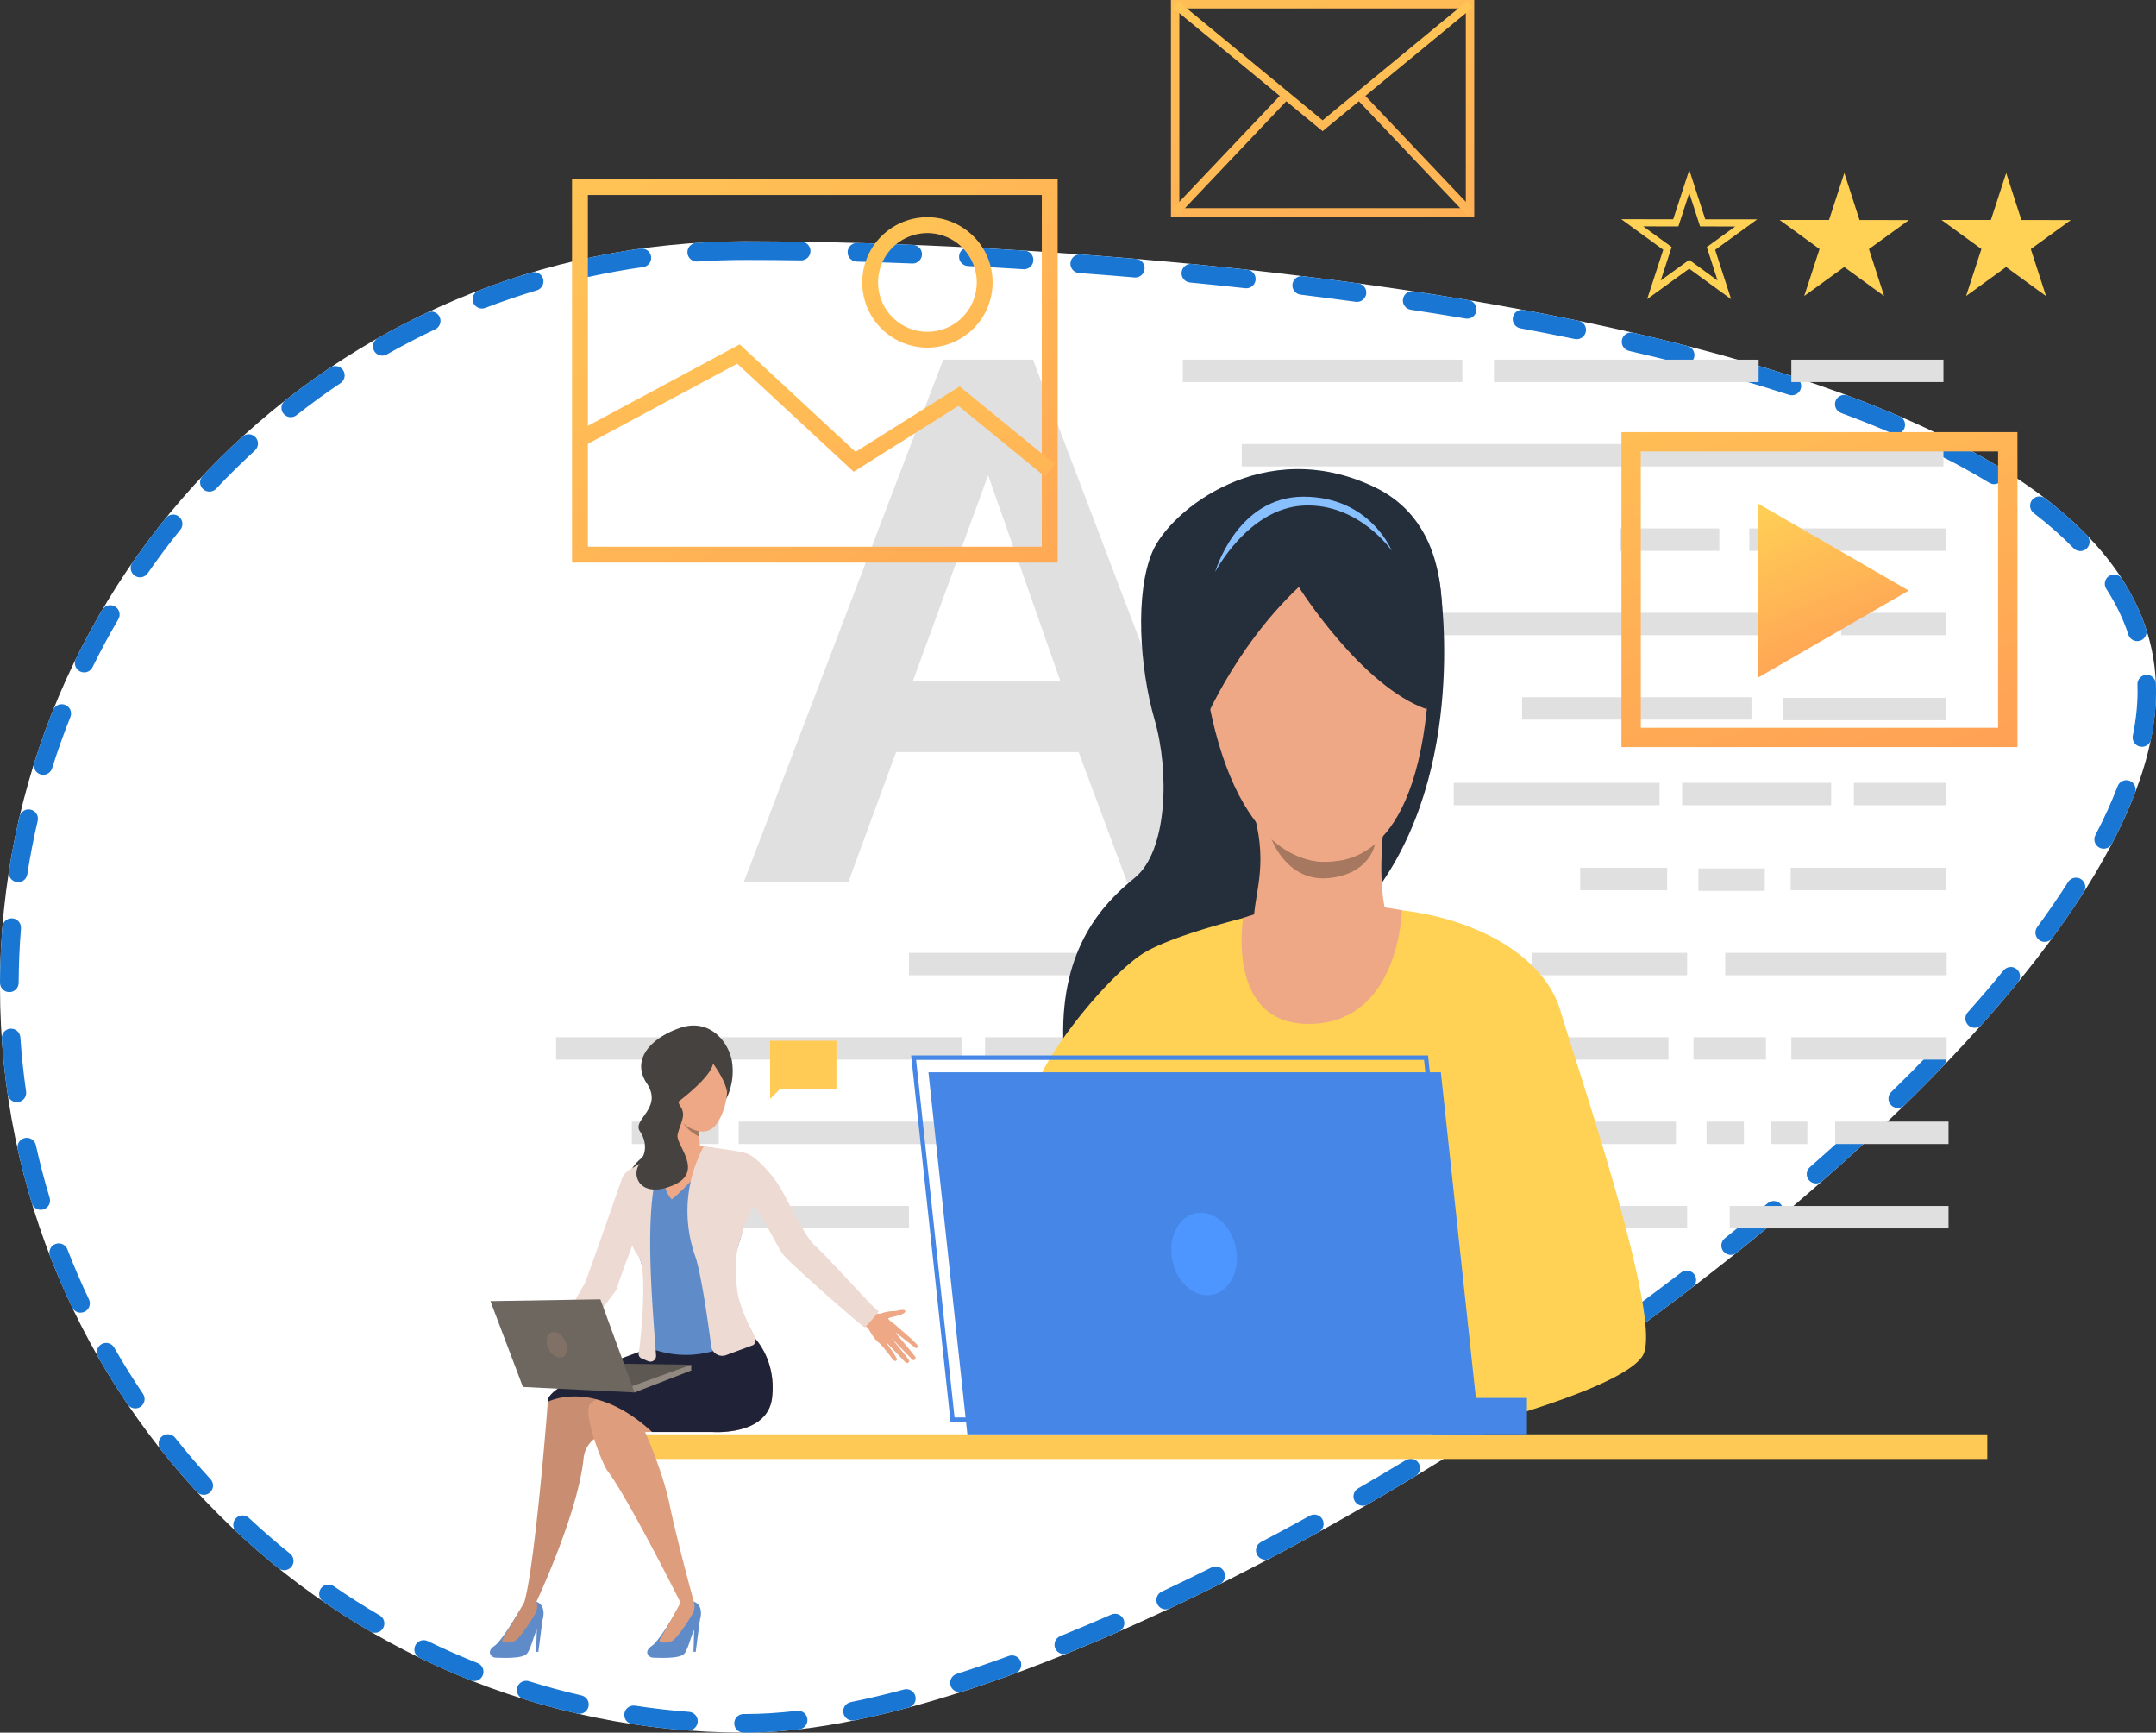 <svg xmlns="http://www.w3.org/2000/svg" xmlns:xlink="http://www.w3.org/1999/xlink" width="578.777" height="465.013" viewBox="0 0 578.777 465.013">
    <rect x="0" y="0" width="578.777" height="465.013" fill="#333333" stroke="none"/>
    <defs>
        <linearGradient id="linear-gradient" x1=".928" x2=".201" y1="1.388" y2="-.12" gradientUnits="objectBoundingBox">
            <stop offset="0" stop-color="#ff9f55"/>
            <stop offset="1" stop-color="#ffd255"/>
        </linearGradient>
        <linearGradient id="linear-gradient-2" x1=".862" x2=".124" y1="2.939" y2="-1.441" xlink:href="#linear-gradient"/>
        <linearGradient id="linear-gradient-3" x1="2.163" x2="-.547" y1="3.221" y2="-1.214" xlink:href="#linear-gradient"/>
        <linearGradient id="linear-gradient-4" x1=".632" x2=".368" y1="1.123" y2="-.123" xlink:href="#linear-gradient"/>
        <linearGradient id="linear-gradient-5" x1=".577" x2=".195" y1=".968" y2="-.108" xlink:href="#linear-gradient"/>
        <linearGradient id="linear-gradient-6" x1="15.556" x2="19.631" y1="-27.961" y2="-21.965" xlink:href="#linear-gradient"/>
        <linearGradient id="linear-gradient-7" x1="15.79" x2="19.865" y1="-27.197" y2="-21.201" xlink:href="#linear-gradient"/>
        <linearGradient id="linear-gradient-8" x1=".5" x2=".5" y1="-.519" y2=".389" xlink:href="#linear-gradient"/>
        <linearGradient id="linear-gradient-9" x1=".742" x2=".323" y1="1.835" y2="-.479" xlink:href="#linear-gradient"/>
        <linearGradient id="linear-gradient-10" x1=".825" x2=".401" y1="2.998" y2="-.851" xlink:href="#linear-gradient"/>
        <linearGradient id="linear-gradient-11" x1="7.233" x2="-7.89" y1="1.91" y2="-1.257" xlink:href="#linear-gradient"/>
        <linearGradient id="linear-gradient-12" x1=".93" x2=".125" y1="32.279" y2="-27.25" xlink:href="#linear-gradient"/>
        <style>
            .cls-2{fill:#e0e0e0}.cls-16{fill:#252e3b}.cls-18{fill:#eea886}.cls-19{fill:#a77860}.cls-21{fill:#4586e6}.cls-23{fill:#5f8cc9}.cls-24{fill:#c98e72}.cls-25{fill:#de9d7d}.cls-26{fill:#464240}.cls-31{fill:#eddad3}
        </style>
    </defs>
    <g id="Group_3193" transform="translate(-117.893 -2365.706)">
        <g id="Path_2303" fill="#fff" stroke="none" stroke-dasharray="15" stroke-linecap="round">
            <path d="M200.125 0c110.526 0 378.652 20.68 378.652 120.742 0 33.921-30.813 76.965-75.817 119.013C415.1 321.847 273.183 400.25 200.125 400.25 89.6 400.25 0 310.651 0 200.125S89.6 0 200.125 0z" transform="translate(117.893 2430.469)"/>
            <path fill="#1976d2" d="M230.04.444l.071.001c4.843.137 9.847.307 14.993.514 1.38.055 2.453 1.219 2.398 2.598-.054 1.346-1.162 2.4-2.497 2.4-.034 0-.068 0-.102-.002-5.008-.201-10.032-.373-14.933-.512-1.38-.039-2.467-1.19-2.428-2.57.038-1.355 1.15-2.429 2.497-2.429zm29.916 1.199c.043 0 .087.001.13.003l2.182.115h.009l.09.005.037.002.078.004.042.002.06.003.07.004.054.003.072.004h.01l.815.044h.005l.767.042.062.004.064.003.054.003.078.005.029.001.077.004.068.004.028.002.098.005h.012l.107.007h.003l.11.006h.01l.34.02h.006c3.143.174 6.325.362 9.54.564 1.378.086 2.425 1.273 2.339 2.651-.083 1.325-1.183 2.344-2.493 2.344-.052 0-.105-.002-.159-.005-4.955-.31-9.975-.597-14.92-.852-1.38-.071-2.44-1.247-2.369-2.626.069-1.335 1.173-2.371 2.495-2.371zm29.893 1.875c.058 0 .116.002.175.006 4.936.364 9.92.76 14.97 1.191 1.37.123 2.385 1.33 2.268 2.703-.112 1.304-1.204 2.288-2.488 2.288-.072 0-.144-.003-.216-.01-4.916-.42-9.926-.818-14.89-1.185-1.378-.102-2.411-1.3-2.31-2.678.098-1.314 1.194-2.315 2.491-2.315zm29.831 2.548c.079 0 .157.004.237.011 1.039.101 2.07.203 3.112.307l.058.005.15.016.104.01.127.013.105.01.124.013.123.012.092.01c.052.004.103.01.155.015l.069.007.173.017.052.005.178.018.054.006.19.019.033.003.205.021.025.003.214.021.015.002.217.022.013.001c3.102.316 6.216.645 9.34.987 1.372.15 2.362 1.385 2.212 2.758-.14 1.28-1.223 2.228-2.482 2.228-.091 0-.183-.005-.276-.015-4.885-.536-9.884-1.053-14.858-1.536-1.374-.134-2.38-1.356-2.246-2.73.126-1.293 1.214-2.259 2.485-2.259zm29.759 3.266c.102 0 .204.006.308.02 4.95.607 9.912 1.25 14.875 1.93 1.368.186 2.325 1.447 2.138 2.815-.172 1.253-1.244 2.161-2.474 2.161-.113 0-.227-.007-.342-.023-4.851-.664-9.832-1.31-14.807-1.921-1.37-.168-2.344-1.416-2.176-2.786.155-1.267 1.233-2.196 2.478-2.196zm29.65 4.064c.125 0 .252.01.38.029 3.789.576 7.572 1.175 11.345 1.796l.007.001.218.036.02.004.21.034.026.005.191.031.052.009.178.03.055.009.167.027.077.013.146.024.087.015.129.021.128.021.082.014c.563.094 1.14.19 1.702.286 1.357.233 2.27 1.52 2.04 2.88-.205 1.22-1.263 2.084-2.461 2.084-.138 0-.279-.012-.42-.035-4.808-.812-9.765-1.606-14.731-2.362-1.365-.208-2.304-1.483-2.096-2.848.188-1.237 1.254-2.124 2.468-2.124zm29.497 4.986c.153 0 .308.014.463.043 4.942.925 9.852 1.892 14.718 2.903 1.352.28 2.22 1.604 1.94 2.956-.246 1.18-1.286 1.992-2.446 1.992-.168 0-.34-.017-.51-.053-4.753-.987-9.672-1.957-14.622-2.883-1.357-.254-2.251-1.56-1.997-2.918.225-1.201 1.275-2.04 2.454-2.04zm29.268 6.091c.187 0 .376.021.565.065 4.921 1.137 9.783 2.322 14.575 3.557 1.337.345 2.141 1.708 1.797 3.045-.291 1.128-1.306 1.876-2.42 1.876-.206 0-.416-.025-.625-.08-4.672-1.203-9.534-2.39-14.452-3.526-1.345-.31-2.184-1.653-1.873-2.999.267-1.156 1.295-1.938 2.433-1.938zm28.91 7.471c.228 0 .46.032.69.098 4.75 1.372 9.394 2.794 13.954 4.277l.016.005.092.03.014.005.088.029.03.01.08.025.02.007.059.02c1.31.428 2.026 1.839 1.598 3.15-.344 1.056-1.323 1.726-2.376 1.726-.257 0-.519-.04-.776-.124-4.548-1.485-9.32-2.95-14.182-4.355-1.327-.384-2.091-1.77-1.708-3.096.317-1.095 1.316-1.807 2.4-1.807zm28.335 9.28c.287.001.579.05.863.156.469.174.93.347 1.396.522l.005.002.093.035.054.02.06.023.048.019.059.022.055.02.053.02.077.03.025.01.084.031.024.01.09.033.015.006.1.038.011.004.104.04c.009.003-.004-.002.004.002l.109.04v.001c2.593.988 5.142 1.998 7.644 3.029l.006.002.096.04.017.007.083.034.027.011.076.032.036.014.066.028.05.02.054.023.052.022.055.022.076.032.021.009.086.036.01.003c1.018.424 2.026.85 3.028 1.28 1.26.55 1.84 2.014 1.298 3.279-.407.947-1.33 1.514-2.298 1.514-.33 0-.664-.066-.986-.204-4.338-1.864-8.947-3.705-13.698-5.472-1.294-.482-1.953-1.921-1.472-3.215.375-1.007 1.33-1.63 2.344-1.63zm27.273 11.782c.375 0 .756.084 1.114.263 2.746 1.387 5.406 2.805 7.988 4.26h.001c.04.024.077.044.118.067l.005.003.03.017.016.01.03.016.011.006.033.019.003.002.064.035.019.012.025.014.019.01.026.015.022.013.023.013.092.052.01.005.037.022.013.007.195.111h.001c1.478.844 2.928 1.698 4.348 2.565 1.179.718 1.552 2.257.833 3.436-.471.772-1.294 1.198-2.137 1.198-.444 0-.893-.118-1.3-.366-3.948-2.408-8.244-4.788-12.768-7.073-1.233-.623-1.727-2.127-1.104-3.359.44-.87 1.32-1.373 2.233-1.373zm25.11 15.46c.53 0 1.065.167 1.518.515 4.13 3.165 7.892 6.467 11.245 9.911.963.99.942 2.572-.047 3.535-.486.473-1.115.709-1.744.709-.65 0-1.301-.253-1.791-.756-3.125-3.21-6.726-6.383-10.704-9.43-1.096-.84-1.303-2.41-.464-3.505.493-.643 1.235-.98 1.987-.98zm20.047 20.948c.818 0 1.618.4 2.097 1.135.811 1.256 1.567 2.521 2.277 3.81l.002.005.05.091.002.004.03.055.004.007.048.089.005.009.028.052.004.007.048.087c.001.004.004.008.006.011l.027.052.004.006.016.03c0 .002.002.004.003.005l.028.053.006.01c.01.022.017.034.029.055l.002.004.015.029.004.008.028.05.005.012.026.048.006.01.015.029.005.01.026.05.005.009.047.088.005.01.025.047.007.014.045.086.005.01.025.047.007.013.014.027.007.014.022.043.01.018.02.04.009.017.013.025.01.02.02.038.008.017.021.04.009.017.013.025.01.02.02.037.008.018.019.037.011.022.012.023.01.021.019.036.01.02.011.022.018.035.012.023.01.022.018.035.01.02.014.027.016.032.01.02.013.026.015.03.013.025.01.02.018.036.01.021.013.027.013.026.015.029c.002.005.006.014.01.019.005.013.012.025.018.038l.009.018.013.027.013.026.015.03.009.018.018.038.01.018.013.029.01.02.017.034.01.021.015.032.013.025.01.023.013.026.015.03.011.023.013.026.014.03.012.025.01.02.017.036.01.02.014.03.012.025.013.027.01.02.018.037.009.019.014.03.012.025.013.029.01.019.017.037.01.02.013.028.01.023.016.032.008.018.018.039.009.018.013.028.012.025.014.03.009.02.018.038.008.018.014.03.007.015.018.038.009.02.018.039.007.014.015.033.007.015.019.041.006.015.02.043.005.01.016.036.007.014.019.042.006.014.018.04.007.014.016.035.007.015.018.042.007.013c.005.013.01.026.017.039l.006.014.017.037.006.014.02.042.005.014.018.039.003.008.02.045.006.011.02.044.004.012.017.037.005.011.019.043.006.014.02.044.004.01.017.04.004.009.02.044.005.013.02.045.003.007.018.042.004.009.02.045.005.011.02.045c.002.006 0 .004.003.01l.018.04.004.01.02.045.004.01.02.047.001.003.02.045.004.01.02.046.004.01.02.045v.003l.02.047.005.01.02.046c.002.006 0 .003.003.008l.042.099.002.006.021.05.001.003.021.05.001.002.021.05.002.005.022.051v.001l.022.052v.001l.021.051.003.005.065.158v.001l.065.16.001.002c.481 1.182.92 2.378 1.317 3.587.43 1.312-.285 2.724-1.597 3.154-.259.085-.521.125-.78.125-1.05 0-2.03-.668-2.375-1.722C570 101.395 568 97.25 565.431 93.27c-.748-1.16-.415-2.708.745-3.456.42-.27.89-.4 1.353-.4zm8.715 26.925c1.335 0 2.442 1.054 2.497 2.397.016.448.027.894.032 1.344v.066l.001.016v.068l.001.029v.115l.001.047v.189l.001.013V121.061l-.001.027v.123l-.001.025V121.31l-.001.025V121.407l-.001.027v.05l-.001.022V121.557l-.001.026v.049l-.001.024v.026l-.001.023v.026l-.001.025v.049l-.001.025v.024l-.001.026v.024l-.001.025v.025l-.001.025-.001.025v.024l-.001.025v.026l-.001.023v.026l-.001.024-.001.026v.024l-.001.025-.001.025v.025l-.001.024-.001.026v.024l-.002.026v.023l-.001.027v.023l-.001.027-.001.022-.001.027v.024l-.002.026v.023l-.001.028v.022l-.002.027v.023l-.002.026v.024l-.001.026-.001.023-.001.028v.022l-.002.029v.02l-.002.029v.022l-.002.028v.022l-.002.027v.024l-.002.025v.024l-.002.026v.025l-.002.025v.024l-.002.025-.001.026-.001.023-.001.026-.001.025-.001.026-.002.024v.025l-.002.026-.001.024-.001.028-.001.021-.002.027v.025l-.002.025-.001.024-.002.028v.022l-.003.036v.013l-.002.032v.02l-.003.033v.016l-.002.035-.001.015-.005.092-.002.033-.001.026-.002.019-.001.03-.002.023-.001.028-.002.026-.001.023-.002.026-.001.025-.001.023-.002.027-.002.025-.001.025-.002.03-.001.02-.002.028-.001.023-.002.025-.002.025-.001.025-.002.025-.001.026-.002.024-.002.026-.001.025-.002.026-.002.024-.001.025-.002.026-.002.026-.001.023-.002.028-.002.022-.002.029-.001.021-.002.028-.002.023-.002.028-.002.022c0 .01 0 .018-.002.028l-.001.023-.002.028-.002.022-.002.027-.002.024-.002.027-.001.023-.002.027-.002.023-.002.027-.002.024-.002.026-.002.025-.002.026-.002.023-.002.027-.002.024-.002.027-.002.024-.002.026-.002.025-.002.026-.002.023-.002.028-.002.023-.003.027c0 .009 0 .015-.002.023l-.002.027-.002.025-.002.026-.002.024-.002.027-.002.023-.003.027-.002.024-.002.026-.002.024c0 .01-.002.019-.003.028l-.001.022-.003.028-.002.023-.002.028-.003.023-.002.027-.002.024-.003.027-.002.023-.002.027-.003.025-.002.025-.002.027-.003.023-.002.028-.002.024-.003.024-.002.027-.002.023-.003.028-.003.024-.002.026-.003.026-.002.025-.002.025-.003.025-.002.027-.003.024-.003.028-.002.022-.003.029-.002.023-.003.024-.002.027-.003.026-.002.024-.003.03-.003.021-.002.028-.003.023-.003.033-.002.017-.016.154-.002.01-.004.04c0 .01-.002.02-.003.029l-.002.022-.003.026-.003.025-.002.023-.004.028-.002.022-.003.029-.003.022c0 .011-.002.018-.003.03l-.002.019-.004.032-.002.02-.003.03-.003.025-.003.025-.003.027-.003.025-.003.024-.003.027-.003.024-.003.027-.003.024-.003.027-.003.024-.003.027c0 .008-.002.015-.003.022l-.003.03-.003.022-.003.029-.003.023-.003.027-.003.026-.004.025-.002.024-.004.028c0 .008-.002.016-.003.023 0 .011-.002.017-.003.028l-.003.023-.003.029-.003.021-.004.03-.002.02-.004.032-.003.02-.004.03-.002.022-.004.03-.003.022-.004.03-.002.02-.004.03-.003.022-.004.03c0 .007-.002.014-.003.02 0 .01-.003.023-.004.031l-.002.02-.004.032-.003.02-.004.032-.003.02c0 .008-.003.022-.004.03l-.003.021c0 .009-.002.022-.004.03l-.003.022c0 .008-.002.022-.004.03l-.002.02-.005.032-.002.02-.005.032-.002.018-.005.034-.002.018-.005.034-.002.017-.005.036-.002.015-.005.036-.002.015-.005.036-.003.016-.005.037-.002.014-.005.038-.002.014-.005.038-.002.013-.006.038-.002.014-.006.04v.01l-.007.042-.001.01-.006.042-.002.01-.006.04-.001.012-.007.047v.003l-.008.05v.001c-.19 1.283-.417 2.574-.683 3.878-.243 1.182-1.284 1.996-2.446 1.996-.165 0-.333-.016-.501-.05-1.353-.276-2.226-1.596-1.951-2.949.841-4.133 1.268-8.144 1.268-11.92 0-.604-.01-1.214-.032-1.813-.05-1.38 1.028-2.539 2.408-2.589l.091-.001zm-5.43 28.293c.298 0 .6.053.894.165 1.287.493 1.932 1.934 1.443 3.222-.169.441-.341.883-.517 1.327l-.003.007-.019.047-.004.01-.018.045-.005.013-.016.039-.008.02-.013.033-.009.022-.012.032-.01.024-.012.03-.01.024-.011.03-.011.026-.01.026-.012.028-.01.024-.012.032-.008.018-.014.036-.006.014c-1.556 3.853-3.382 7.772-5.46 11.747-.446.853-1.316 1.342-2.217 1.342-.39 0-.787-.092-1.157-.285-1.223-.64-1.696-2.15-1.057-3.374 2.346-4.486 4.354-8.9 5.97-13.118.38-.995 1.329-1.606 2.334-1.606zm-13.513 26.16c.46 0 .924.126 1.34.391 1.163.74 1.506 2.28.77 3.445-2.3 3.611-4.784 7.258-7.44 10.93l-.007.012-.035.048-.007.009-.04.055-.001.002-.04.054-.017.025-.021.029-.021.029-.017.022-.025.035-.007.01c-.27.371-.54.742-.812 1.113-.49.668-1.248 1.021-2.018 1.021-.513 0-1.03-.157-1.476-.484-1.114-.817-1.354-2.381-.537-3.495 2.999-4.087 5.791-8.157 8.3-12.095.477-.748 1.285-1.157 2.11-1.157zm-17.51 23.974c.556 0 1.116.185 1.58.565 1.066.872 1.226 2.44.36 3.51-3.098 3.788-6.36 7.596-9.769 11.415-.493.547-1.174.826-1.857.826-.593 0-1.188-.21-1.665-.635-1.03-.92-1.119-2.5-.2-3.53 3.366-3.77 6.6-7.549 9.613-11.234.495-.604 1.213-.917 1.937-.917zm-19.82 22.245c.623 0 1.247.232 1.732.698.996.956 1.027 2.539.07 3.534-3.17 3.297-6.44 6.597-9.805 9.896l-.002.001-.069.068-.026.025-.053.053-.045.044-.045.044-.052.05-.01.01-.469.458c-.485.472-1.113.706-1.74.706-.65 0-1.3-.252-1.79-.754-.964-.988-.945-2.57.043-3.535 3.602-3.515 7.12-7.058 10.458-10.53.491-.511 1.147-.768 1.803-.768zm-21.344 20.855c.674 0 1.346.27 1.839.805.935 1.014.872 2.593-.14 3.53-3.636 3.353-7.367 6.705-11.172 10.039-.473.411-1.057.613-1.639.613-.695 0-1.387-.289-1.881-.853-.91-1.038-.806-2.618.233-3.527 3.772-3.306 7.495-6.652 11.066-9.945.48-.443 1.088-.662 1.694-.662zm-22.467 19.7c.715 0 1.425.305 1.92.897.885 1.058.745 2.633-.312 3.519l-.762.636-.017.013-.051.043-.034.028-.048.04-.024.02-.115.096-.005.005-.055.045-.028.024-.051.042-.023.02-.054.044-.02.017-.098.081c-.01.01-.021.018-.032.027l-.05.042-.028.023-.048.04-.033.027-.062.051-.06.05-.032.027-.046.038-.038.032-.052.042-.027.023-.062.051-.02.018-.08.065-.03.025-.05.042-.04.034c-.015.011-.03.023-.043.035l-.035.028-.049.041-.056.046-.055.046-.037.03-.04.034-.041.034-.048.04-.034.028-.048.04-.07.057-.036.03-.047.039-.033.027-.052.043-.026.022-.047.039-.043.035-.063.052-.054.045-.034.028-.04.033-.047.038-.034.029-.049.04-.007.006-.2.164-.014.012-.065.054-.002.001-.211.175-.003.002-.428.352-.003.002c-2.426 1.995-4.877 3.982-7.351 5.96-.46.367-1.01.544-1.555.544-.733 0-1.46-.32-1.954-.938-.862-1.078-.687-2.652.39-3.514 3.902-3.12 7.781-6.291 11.53-9.424.467-.391 1.036-.582 1.601-.582zM452.82 276.24c.75 0 1.493.337 1.985.98.84 1.094.634 2.662-.46 3.502l-.028.022-.13.1-.058.044-.128.099-.053.04-.132.101-.058.045-.132.1-.047.037-.14.107-.046.035-.141.108-.042.032-.143.109-.039.03-.152.116-.038.029-.145.11-.03.023-.16.123-.034.025-.156.118-.018.014-.17.13-.025.019-.16.122-.018.013-.174.132-.012.01-.172.13-.012.01-.366.278-.002.001c-2.92 2.215-5.865 4.417-8.834 6.603-.446.329-.965.487-1.48.487-.768 0-1.525-.352-2.015-1.017-.82-1.112-.582-2.677.53-3.496 4.01-2.953 8.019-5.966 11.915-8.954.454-.348.989-.517 1.52-.517zM428.74 293.98c.784 0 1.556.368 2.043 1.056.795 1.123.533 2.676-.584 3.477-1.881 1.332-3.772 2.658-5.667 3.976l-.021.014-.144.1-.03.021-.178.124c-.016.01-.031.022-.047.033l-.126.087-.065.045-.105.073-.102.07-.104.073-.09.062-.092.064-.107.074-.087.06-.1.07-.09.063-.114.078-.066.046-.125.086-.074.051-.13.09-.058.04-.129.089-.062.043-.142.098-.051.035-.139.096c-.013.01-.026.018-.04.027l-.158.11-.047.032-.144.1-.04.027-.16.11-.031.022-.162.11-.03.022-.165.113-.02.014-.176.12-.024.017-.172.118-.013.01-.186.127-.005.003-.187.129-.006.004c-.773.53-1.547 1.059-2.322 1.587-.43.293-.92.433-1.405.433-.8 0-1.585-.382-2.068-1.093-.777-1.141-.482-2.696.66-3.473 4.1-2.793 8.22-5.653 12.245-8.503.439-.31.943-.46 1.442-.46zm-24.721 16.834c.815 0 1.614.398 2.094 1.13.756 1.155.433 2.703-.72 3.46l-.036.023-.135.089-.059.038-.138.09-.049.033-.152.1-.046.029-.155.102-.038.024-.158.103c-.007.005-.025.017-.032.02l-.168.11-.034.023-.166.108-.018.012-.18.117-.026.017-.172.112-.016.01-.188.123-.004.003-.19.123-.008.006-.382.248-.016.01-.182.118-.01.007-.185.12-.019.012-.173.113-.021.013-.185.12-.011.007-.176.114-.026.017-.18.116-.015.01-.173.112-.027.017-.173.112-.017.011-.177.115-.031.02-.16.103-.031.02-.17.11-.038.024-.152.098-.038.025-.163.105-.045.029c-.05.031-.098.063-.147.095l-.047.03-.138.089-.073.047-.13.083-.063.04-.123.08-.086.055-.108.07-.092.058-.099.064-.122.078-.054.035-.127.082-.077.049-.151.097-.037.023-.146.094-.01.006-.22.141-.02.013c-1.808 1.157-3.61 2.3-5.423 3.442-.411.255-.867.377-1.318.377-.831 0-1.644-.414-2.119-1.169-.735-1.168-.384-2.712.785-3.447 4.183-2.633 8.405-5.342 12.548-8.055.422-.276.897-.409 1.367-.409zm-25.316 15.927c.847 0 1.673.43 2.143 1.208.713 1.182.334 2.718-.848 3.432-3.29 1.987-6.583 3.944-9.878 5.871-.007.004-.002 0-.008.005l-.196.114-.01.006-.088.051-.017.01-.072.042-.031.018-.067.04-.029.016-.081.048-.059.034-.034.02-.065.038-.022.012-.074.044c-.73.425-1.457.848-2.186 1.27-.393.225-.82.332-1.243.332-.863 0-1.703-.447-2.166-1.248-.692-1.195-.284-2.724.911-3.416 4.26-2.465 8.576-5.017 12.83-7.587.404-.244.85-.36 1.29-.36zm-25.883 14.975c.88 0 1.734.466 2.19 1.29.667 1.206.233 2.723-.969 3.393-.884.49-1.765.974-2.648 1.459-.01.004-.018.01-.027.014l-.053.03-.049.026-.033.018-.073.04-.025.014-.195.107-.011.006-.094.05c-.007.004.001 0-.005.004-3.339 1.825-6.672 3.615-9.997 5.366-.372.196-.77.289-1.163.289-.898 0-1.766-.486-2.214-1.336-.644-1.221-.175-2.733 1.047-3.377 4.332-2.282 8.744-4.664 13.112-7.08.383-.212.798-.313 1.207-.313zm-26.454 13.928c.918 0 1.801.507 2.24 1.384.614 1.23.118 2.726-1.108 3.347-1.222.61-2.438 1.213-3.656 1.812l-.041.02-.047.023-.055.027-.034.016c-3.238 1.591-6.463 3.142-9.671 4.65-.344.162-.706.239-1.062.239-.939 0-1.839-.531-2.264-1.437-.588-1.25-.051-2.739 1.198-3.326 4.4-2.07 8.904-4.253 13.386-6.491.358-.18.74-.264 1.114-.264zm-27.04 12.703c.962 0 1.879.558 2.29 1.496.554 1.261-.018 2.732-1.276 3.29-2.13.935-4.257 1.852-6.367 2.746l-.025.01-.055.024-.038.016-.053.022-.083.035-.032.014-.067.028-.035.015-.08.034-.013.005-.095.04-.026.011-.084.036-.013.005c-2.265.955-4.518 1.886-6.756 2.792-.307.124-.624.183-.937.183-.988 0-1.924-.59-2.318-1.563-.518-1.28.1-2.737 1.38-3.255 4.468-1.808 9.07-3.75 13.68-5.773.326-.143.667-.211 1.003-.211zm-27.67 11.17c1.019 0 1.977.629 2.347 1.642.473 1.292-.187 2.722-1.475 3.202-1.975.722-3.94 1.425-5.887 2.103h-.001l-.218.076h-.003l-.217.076h-.002l-.216.076-.007.002c-2.577.892-5.127 1.744-7.65 2.555-.252.08-.507.118-.757.118-1.057 0-2.039-.676-2.38-1.736-.422-1.314.3-2.722 1.615-3.145 4.53-1.456 9.237-3.076 13.992-4.816.283-.104.573-.153.858-.153zm-28.345 9.067c1.103 0 2.113.736 2.413 1.852.357 1.33-.429 2.698-1.756 3.06-2.49.67-4.937 1.29-7.356 1.863l-.007.002-.125.03-.006.001-.188.044-.03.008-.09.02-.036.01c-.022.005-.05.01-.071.016l-.055.013-.049.011-.066.016-.05.011-.061.015-.04.01-.078.017-.036.009-.086.02-.029.006-.092.022-.016.004-.092.02-.016.004-.1.024-.016.003-.104.024-.005.001c-1.926.444-3.829.857-5.707 1.238-.168.034-.335.05-.5.05-1.164 0-2.206-.818-2.447-2.003-.275-1.353.6-2.673 1.953-2.947 4.56-.926 9.37-2.065 14.294-3.388.217-.058.435-.086.65-.086zm-29.049 5.789c1.251 0 2.331.937 2.48 2.21.16 1.37-.819 2.61-2.187 2.773l-.726.083h-.001l-.056.006-.013.001-.045.006-.018.001-.04.005-.022.002-.038.005-.025.002-.03.004-.04.004-.019.002-.042.005-.016.001-.044.005-.014.002-.052.005h-.005c-3.9.423-7.653.672-11.248.738h-.001l-.162.003c-.004 0 .004 0 0 0H201.84l-.05.002h-.061l-.047.001h-.003l-.05.001h-.055-.002l-.052.001h-.005l-.049.001H201.406l-.048.002h-.112l-.05.001H201.139l-.049.001h-.062l-.045.001h-.073l-.034.001H200.768l-.027.001h-.165l-.023.001H199.6c-1.381-.003-2.498-1.125-2.494-2.506.004-1.379 1.122-2.494 2.5-2.494h.52c4.295 0 8.953-.289 13.844-.86.098-.011.196-.017.293-.017zm-44.175-1.39c.125 0 .252.01.38.03 4.792.73 9.68 1.289 14.529 1.66 1.376.106 2.407 1.307 2.301 2.684-.1 1.312-1.196 2.31-2.49 2.31-.061 0-.123-.003-.186-.008-.337-.026-.666-.052-1.003-.08h-.004l-.225-.018-.02-.002-.21-.017-.035-.003-.06-.005-.039-.003-.097-.009c-.015 0-.03-.002-.045-.004l-.05-.004-.088-.007-.042-.004-.064-.006c-.014 0-.025-.002-.038-.003l-.097-.008-.024-.002-.081-.007-.03-.003-.103-.01h-.01l-.1-.009-.017-.001-.22-.02-.014-.001-.224-.02-.007-.001c-4.023-.368-8.01-.855-11.96-1.457-1.366-.208-2.303-1.483-2.095-2.848.188-1.238 1.254-2.124 2.468-2.124zm-28.837-6.65c.247 0 .497.037.745.114 4.633 1.444 9.38 2.729 14.111 3.82 1.346.31 2.185 1.652 1.875 2.997-.267 1.157-1.296 1.94-2.434 1.94-.185 0-.373-.021-.56-.064l-.035-.008-.05-.012-.067-.015-.06-.014c-.019-.005-.038-.01-.056-.013l-.039-.01-.097-.022-.035-.008-.06-.014-.033-.008-.111-.026-.022-.005-.065-.015-.022-.005-.208-.05c-.005 0-.01-.001-.014-.003l-.215-.05-.008-.002c-2.14-.507-4.257-1.047-6.369-1.622h-.002l-.222-.06v-.001l-.223-.06-.002-.002-.144-.04h-.004l-.074-.02-.142-.04-.01-.002-.068-.02c-.005 0-.009-.002-.013-.003l-.13-.036-.013-.004-.205-.057-.02-.006-.066-.018-.013-.004-.122-.034-.025-.007-.197-.055-.028-.008-.062-.018-.01-.003-.123-.034-.03-.009-.19-.054-.036-.01-.189-.054-.033-.01-.11-.03-.023-.007-.057-.017-.035-.01-.096-.027-.035-.01-.057-.017-.035-.01-.097-.028-.035-.01-.056-.016-.036-.01c-.03-.01-.067-.02-.098-.029l-.033-.01-.055-.016-.04-.011-.092-.027-.037-.01-.056-.017-.036-.01-.092-.028-.039-.01-.055-.017-.039-.011-.087-.026-.045-.013-.05-.015-.045-.013-.081-.024-.047-.014c-.012-.003-.037-.01-.05-.015l-.047-.014-.082-.024-.043-.013-.05-.015-.058-.017-.067-.02-.049-.014-.049-.015-.052-.015-.075-.023-.047-.014-.05-.015-.054-.016-.074-.022-.043-.013-.051-.016-.045-.013-.087-.026-.037-.012-.055-.016-.066-.02-.063-.019-.04-.012-.053-.016-.05-.015-.078-.024-.042-.013-.052-.016-.075-.023-.056-.017-.036-.01-.189-.059-.03-.009c-.03-.01-.07-.021-.101-.03l-.031-.01-.058-.018-.033-.01-.118-.037-.01-.003-.063-.02-.026-.007-.114-.036-.02-.006-.062-.02-.024-.007-.124-.038-.008-.003-.038-.011c-1.314-.414-2.047-1.813-1.637-3.13.334-1.07 1.321-1.756 2.386-1.756zm-27.507-10.911c.368 0 .74.08 1.093.252 4.366 2.126 8.867 4.11 13.376 5.9 1.284.508 1.911 1.962 1.402 3.245-.389.981-1.33 1.579-2.324 1.579-.307 0-.619-.057-.921-.177-.692-.274-1.382-.552-2.07-.834l-.002-.001c-.07-.03-.142-.059-.214-.088l-.004-.002-.106-.043h-.002c-.034-.015-.068-.03-.102-.043l-.008-.004-.101-.041-.013-.006-.094-.038-.009-.004-.099-.041-.017-.007-.093-.039-.007-.003-.098-.04-.02-.009-.096-.04h-.001l-.096-.04-.025-.01-.093-.04-.013-.005-.08-.034-.032-.013-.09-.037-.019-.008-.075-.032-.03-.012-.089-.038-.024-.01-.073-.03-.029-.013-.087-.037-.03-.012-.07-.03-.026-.01-.087-.038-.033-.014-.064-.027-.043-.018-.072-.03-.039-.017c-.02-.01-.041-.018-.062-.027l-.048-.02-.064-.028-.039-.016-.066-.028-.054-.023-.053-.023-.043-.018-.07-.03-.052-.022-.045-.02-.048-.02-.065-.028-.057-.025-.043-.018-.058-.025c-.02-.01-.042-.018-.063-.027l-.05-.022-.04-.017-.08-.035-.04-.017-.054-.024-.038-.016-.081-.035-.042-.018-.052-.023-.034-.015-.094-.04-.028-.013-.058-.025-.028-.012-.096-.042-.032-.014-.055-.024-.042-.018-.08-.035-.036-.016-.053-.023-.037-.016-.086-.038-.035-.016-.1-.043-.023-.01-.057-.026-.028-.012-.104-.046-.021-.01-.058-.025-.028-.012-.097-.043-.03-.014-.057-.025-.025-.01-.098-.044-.032-.014-.053-.024-.036-.016-.089-.04-.033-.014-.055-.025-.015-.007-.11-.048-.03-.014c-.035-.016-.064-.03-.1-.045l-.024-.01-.051-.024-.042-.018-.07-.032-.05-.022-.05-.023-.04-.018-.073-.033-.048-.021-.048-.022-.046-.02-.071-.033-.047-.021-.048-.022-.047-.021-.071-.032-.044-.02-.047-.022c-.02-.008-.039-.017-.057-.026l-.064-.028-.043-.02-.048-.022-.075-.034-.041-.019-.05-.023c-.018-.008-.025-.01-.042-.019l-.078-.035-.04-.019-.054-.024-.045-.021-.073-.033-.038-.018-.062-.028-.035-.016-.076-.036-.037-.016-.066-.03-.043-.02-.066-.031-.034-.016-.085-.039-.025-.011-.07-.033-.029-.013-.085-.04-.03-.013-.068-.032-.027-.013-.09-.041-.02-.01-.082-.038-.015-.007-.095-.044-.017-.008-.093-.044-.003-.001-.099-.046-.015-.007-.196-.092-.015-.007-.2-.095-.007-.003-.208-.098h-.001c-.705-.333-1.407-.67-2.108-1.011-1.241-.604-1.758-2.1-1.153-3.342.433-.89 1.323-1.406 2.25-1.406zM88.18 360.507c.489 0 .983.143 1.416.441 4 2.755 8.154 5.392 12.345 7.837 1.192.696 1.595 2.226.9 3.419-.465.796-1.302 1.24-2.163 1.24-.425 0-.856-.108-1.25-.337-.294-.171-.578-.337-.87-.51-.002 0-.004-.002-.005-.003l-.187-.11-.012-.008-.184-.108-.014-.009-.115-.068-.007-.004-.06-.036-.012-.007-.111-.066-.014-.008-.06-.036-.005-.003-.11-.066-.026-.016-.168-.1-.034-.02-.062-.037-.053-.032-.047-.028-.037-.023-.072-.043-.043-.026-.045-.027-.041-.025-.07-.041-.042-.026-.042-.026-.06-.035-.05-.031-.049-.03-.039-.023-.073-.044-.037-.023-.051-.03-.035-.022-.076-.046-.033-.02-.06-.037-.032-.018-.072-.044-.037-.023-.063-.038-.035-.022-.064-.039-.034-.02-.078-.048-.025-.015-.064-.04-.029-.017-.08-.05-.026-.015-.066-.04-.024-.016-.082-.05-.027-.017-.068-.041-.02-.013-.085-.052-.022-.014-.083-.05-.01-.007-.082-.05-.023-.015-.085-.052-.017-.01-.073-.046-.023-.014-.086-.053c-.005-.004-.011-.008-.017-.01l-.075-.048-.018-.011-.085-.052-.023-.015-.076-.047-.013-.008-.087-.054-.02-.013-.178-.11-.02-.013-.087-.055-.01-.006-.08-.05-.02-.013-.087-.054-.014-.009-.078-.05-.016-.01-.088-.055-.017-.01-.081-.052-.01-.006-.088-.055-.02-.012-.087-.056h-.001l-.09-.057-.017-.01-.088-.057-.011-.006-.08-.052-.018-.01-.087-.056-.016-.01-.078-.05-.015-.009-.087-.056-.017-.01-.082-.052-.01-.006-.086-.056-.021-.013-.176-.113-.019-.011-.088-.057-.005-.003-.085-.055-.017-.01-.088-.057-.012-.008-.081-.052-.014-.009-.087-.056-.019-.012-.075-.049-.015-.01-.087-.055-.018-.012-.083-.053-.007-.005-.085-.055-.022-.014-.083-.054-.02-.013-.068-.044-.026-.017-.081-.053-.022-.014-.065-.042-.026-.017-.078-.05c-.01-.008-.02-.014-.03-.02l-.061-.04-.026-.017-.076-.05-.033-.021-.065-.042-.025-.017-.07-.046-.035-.023-.063-.04-.041-.028-.054-.035-.037-.024-.072-.048-.034-.022-.05-.033-.036-.024-.071-.047-.04-.026-.043-.028-.058-.038-.05-.034-.044-.029-.036-.023-.08-.053-.029-.02-.048-.031-.035-.023-.079-.053-.03-.02-.05-.033-.016-.01-.1-.067-.022-.014-.169-.113-.02-.013-.175-.117-.004-.003-.31-.207v-.001c-.662-.444-1.327-.896-1.983-1.348-1.13-.785-1.413-2.336-.632-3.47.485-.705 1.266-1.083 2.061-1.083zm-23.06-18.56c.612 0 1.225.224 1.707.675 3.546 3.319 7.261 6.544 11.043 9.588 1.075.866 1.245 2.44.38 3.515-.494.614-1.219.933-1.95.933-.55 0-1.104-.181-1.565-.553-2.618-2.107-5.182-4.278-7.689-6.512l-.004-.004-.168-.15-.009-.008-.082-.073-.005-.004-.078-.07-.008-.008-.08-.07-.013-.013-.071-.064-.01-.01-.077-.068-.019-.017-.07-.062-.015-.014-.064-.058-.027-.024-.065-.058-.03-.028-.047-.043-.031-.028-.066-.058-.03-.028-.043-.039-.034-.03-.06-.054-.039-.036-.035-.032-.061-.056-.034-.03-.043-.039-.03-.027-.07-.064-.024-.022-.048-.043-.008-.007-.094-.086-.017-.016-.157-.143-.004-.004c-.595-.544-1.184-1.088-1.772-1.639-1.002-.944-1.052-2.521-.11-3.527.492-.526 1.158-.791 1.825-.791zm-20.05-21.778c.738 0 1.469.325 1.962.948 3.013 3.807 6.208 7.549 9.497 11.122.935 1.016.87 2.597-.146 3.532-.48.443-1.088.66-1.693.66-.672 0-1.341-.268-1.834-.8-.355-.386-.71-.775-1.063-1.164l-.011-.012-.143-.157-.008-.01-.085-.094-.013-.014-.044-.049-.016-.018-.073-.08-.024-.027-.04-.044-.024-.027-.063-.07-.03-.034-.033-.036-.056-.063-.031-.035-.04-.043-.036-.04c-.016-.02-.032-.037-.049-.055l-.028-.032-.051-.057-.027-.03-.05-.056-.023-.026-.064-.071-.016-.019-.055-.06-.018-.022-.066-.074-.015-.016-.06-.069-.011-.011-.07-.08-.011-.012-.144-.162-.01-.012-.148-.166-.005-.006-.075-.085v-.001l-.155-.175c-2.323-2.639-4.577-5.338-6.76-8.097-.857-1.082-.674-2.655.408-3.511.46-.364 1.007-.54 1.55-.54zm-16.584-24.516c.867 0 1.71.452 2.172 1.258 2.41 4.211 5.012 8.386 7.734 12.41.773 1.143.473 2.697-.67 3.47-.43.291-.917.43-1.399.43-.802 0-1.59-.385-2.073-1.1-.611-.903-1.216-1.813-1.813-2.728l-.062-.094-.006-.01-.12-.182-.01-.017-.058-.09-.057-.086-.013-.02-.055-.086-.01-.015-.048-.075-.013-.02-.054-.083-.015-.023-.045-.07-.012-.019-.052-.08-.019-.03-.04-.063-.019-.028-.046-.072-.022-.034-.04-.064c-.008-.01-.018-.027-.025-.037l-.039-.06-.02-.033-.049-.075-.021-.034-.032-.05-.025-.039-.045-.07-.027-.041-.025-.04-.043-.067-.027-.044-.03-.046-.023-.036-.052-.081-.018-.03-.033-.05-.016-.027-.057-.089-.017-.027-.033-.053-.01-.016-.064-.1-.016-.024-.108-.172-.012-.018-.112-.178-.007-.011-.074-.118-.002-.004-.039-.062-.002-.004-.197-.314-.002-.003c-.827-1.322-1.634-2.646-2.43-3.988l-.007-.013-.108-.182-.01-.016-.063-.107-.01-.016-.033-.056-.012-.021-.056-.095-.017-.03c-.01-.015-.021-.035-.03-.052l-.014-.022-.056-.094-.017-.03-.03-.05-.039-.067-.027-.047-.024-.041-.03-.051-.037-.063-.024-.042-.031-.052-.023-.04-.04-.07-.02-.032-.045-.078-.013-.022-.041-.07-.017-.03-.05-.085-.008-.014-.045-.078-.012-.02-.052-.09-.008-.013-.05-.086-.005-.01-.055-.094-.006-.01-.113-.197-.001-.002-.292-.508c-.686-1.198-.27-2.726.928-3.412.392-.224.818-.33 1.24-.33zm-12.73-26.719c1.003 0 1.95.607 2.333 1.598 1.751 4.525 3.698 9.042 5.787 13.426.594 1.246.065 2.738-1.181 3.332-.347.166-.713.244-1.074.244-.932 0-1.826-.524-2.256-1.42-.095-.2-.186-.39-.28-.591l-.005-.008-.09-.193-.01-.018-.086-.185-.013-.028-.041-.088-.018-.037-.024-.052-.017-.035-.033-.071-.025-.054-.02-.042-.026-.056-.023-.049-.03-.065-.019-.04-.027-.06-.024-.052c-.01-.019-.019-.039-.027-.058l-.019-.039-.034-.075-.016-.034-.032-.068-.014-.03-.04-.086-.011-.026-.034-.073-.01-.023-.042-.09-.011-.024-.035-.076-.01-.02-.042-.092-.01-.022-.038-.083-.006-.013-.043-.094-.009-.02-.088-.193-.008-.018-.09-.195-.007-.015-.045-.1-.045-.099-.006-.013-.045-.101-.049-.106v-.001l-.048-.106v-.001l-.096-.213-.095-.211-.002-.005-.093-.208-.003-.006-.094-.21v-.002l-.095-.212-.142-.32-.002-.004-.093-.211-.001-.002-.093-.211-.002-.005-.092-.21-.002-.004-.091-.208-.003-.008-.09-.207-.004-.007-.045-.104-.001-.003c-.015-.034-.03-.067-.044-.102l-.003-.005-.044-.103-.004-.008-.043-.098-.002-.006-.043-.1-.006-.013-.042-.098-.001-.003-.044-.1-.006-.014-.085-.2-.008-.016-.042-.1-.001-.002-.04-.095-.009-.019-.04-.096-.006-.013-.037-.086-.009-.02-.04-.093-.009-.023-.033-.078-.009-.02-.039-.092-.011-.027-.032-.075-.01-.022-.037-.09-.013-.03-.03-.07-.011-.027-.035-.084-.016-.036-.028-.066-.02-.05-.025-.057-.019-.046-.025-.06-.025-.059-.02-.047-.02-.05-.02-.047-.032-.077-.016-.037-.075-.18-.013-.032-.077-.185-.01-.023-.08-.196-.004-.008-.085-.205v-.002c-.547-1.327-1.083-2.667-1.602-4.009-.49-1.284.15-2.725 1.434-3.222.297-.114.602-.169.902-.169zM7.19 240.607c1.147 0 2.18.793 2.439 1.959 1.05 4.74 2.296 9.498 3.701 14.143.4 1.321-.347 2.717-1.669 3.117-.241.073-.485.107-.725.107-1.073 0-2.065-.696-2.392-1.777-1.44-4.763-2.709-9.601-3.797-14.507-.299-1.348.552-2.683 1.9-2.982.182-.04.364-.06.543-.06zm-4.22-29.294c1.303 0 2.402 1.01 2.492 2.33.332 4.851.85 9.744 1.54 14.541.198 1.367-.75 2.634-2.117 2.83-.121.018-.241.027-.36.027-1.223 0-2.292-.899-2.471-2.144-.133-.92-.259-1.843-.379-2.767l-.001-.01-.028-.218-.003-.018-.012-.099-.001-.009c-.005-.034-.01-.068-.013-.102l-.004-.028-.01-.08-.004-.027-.011-.093-.005-.04-.008-.061-.005-.043-.011-.083-.007-.055-.005-.042-.012-.093-.005-.042-.007-.06-.004-.033-.026-.209-.002-.02-.028-.224v-.004C1.158 221.93.9 219.41.69 216.873v-.005l-.02-.227v-.017l-.018-.215-.002-.028-.016-.2-.004-.046-.004-.053-.007-.085-.004-.048c0-.018-.002-.035-.004-.053l-.003-.048-.007-.09-.003-.034-.006-.073-.002-.034-.008-.1-.001-.017-.007-.089-.002-.027-.008-.105v-.004l-.008-.105-.001-.017-.017-.223v-.01l-.067-.936c-.094-1.378.946-2.57 2.324-2.665.058-.004.116-.006.173-.006zm.16-29.608c.067 0 .134.003.201.008 1.377.11 2.404 1.314 2.294 2.69-.385 4.83-.594 9.747-.62 14.614-.009 1.376-1.126 2.487-2.5 2.487h-.015c-1.38-.008-2.494-1.134-2.486-2.514v-.108-.02l.002-.218v-.02l.001-.1v-.009l.001-.11v-.016l.001-.1v-.011l.001-.11v-.015l.001-.096v-.018l.002-.109v-.01l.001-.101v-.016l.003-.221v-.016l.003-.22v-.017l.003-.22v-.017l.004-.222v-.01l.002-.11v-.003l.002-.114v-.008l.002-.109v-.006l.004-.23v-.005l.005-.23v-.006l.005-.23v-.006l.005-.232v-.001c.087-3.883.284-7.738.589-11.563.104-1.31 1.198-2.302 2.489-2.302zm4.553-29.246c.188 0 .38.022.571.067 1.345.314 2.18 1.659 1.865 3.003-1.104 4.723-2.042 9.552-2.789 14.352-.192 1.234-1.256 2.116-2.467 2.116-.128 0-.257-.01-.388-.03-1.364-.213-2.298-1.49-2.085-2.855.187-1.203.385-2.402.593-3.598v-.005l.04-.226.001-.006.04-.225.001-.006.04-.226.001-.005.04-.226.001-.005.041-.226.001-.006.04-.225.002-.006.04-.223.002-.01.041-.223.001-.005.042-.227v-.003c.015-.076.03-.153.043-.229v-.001c.553-2.96 1.17-5.897 1.85-8.81.27-1.152 1.298-1.93 2.433-1.93zm8.895-28.227c.309 0 .623.058.928.18 1.282.513 1.905 1.968 1.392 3.25-1.804 4.507-3.458 9.14-4.916 13.768-.336 1.067-1.321 1.75-2.384 1.75-.248 0-.502-.038-.752-.117-1.316-.415-2.047-1.817-1.634-3.134l.006-.017.027-.086.005-.014.03-.1c.003-.005.006-.015.008-.022l.031-.099.033-.103.006-.02.065-.204.006-.019.033-.102v-.002l.032-.1.007-.019.032-.102.003-.007.03-.097.006-.016.033-.103.002-.007.033-.1.003-.01.034-.106.003-.008.033-.103.002-.006.035-.108.002-.005.034-.105.001-.005.035-.106.003-.01.07-.213.003-.01.07-.213.003-.01.071-.215.002-.006.072-.219c.002-.006 0 .004.001-.002l.074-.221v-.002l.186-.555v-.002c1.197-3.561 2.49-7.078 3.879-10.546.39-.977 1.33-1.572 2.322-1.572zm13.034-26.57c.43 0 .867.11 1.264.344 1.19.7 1.589 2.232.89 3.422-2.46 4.188-4.792 8.52-6.928 12.876-.435.885-1.323 1.4-2.247 1.4-.37 0-.745-.083-1.099-.257-1.238-.607-1.75-2.103-1.145-3.342l.012-.024.032-.066.02-.039.032-.067.016-.032.043-.087.008-.018.04-.078.01-.023.046-.092.006-.013.044-.089.006-.011.048-.098.005-.01.101-.203.001-.002c1.62-3.259 3.327-6.467 5.116-9.622l.002-.003.11-.194.008-.015.054-.094.002-.004.05-.087.01-.018.052-.09.008-.015.044-.077.012-.022.048-.084.016-.027.037-.065.016-.027.045-.078.02-.036.034-.058.027-.047.032-.056.025-.043.027-.047.039-.068.023-.04.028-.048.016-.028.053-.092.015-.026.103-.178.008-.013c.186-.321.373-.642.561-.962.467-.789 1.3-1.228 2.154-1.228zm16.86-24.328c.553 0 1.109.182 1.572.557 1.073.87 1.238 2.444.37 3.517-3.058 3.774-6.01 7.71-8.774 11.699-.486.7-1.265 1.076-2.057 1.076-.491 0-.988-.145-1.422-.446-1.13-.783-1.415-2.333-.639-3.466 1.15-1.66 2.316-3.29 3.514-4.912l.012-.016.08-.108.003-.004.04-.054.015-.02.065-.088.019-.025.036-.049.023-.03.053-.072.029-.04.03-.039.05-.067.025-.035.036-.048.024-.032.053-.071.024-.032.042-.057.018-.024c.02-.025.038-.05.057-.077l.019-.024.058-.077.005-.008c.02-.025.038-.05.057-.076l.018-.024.06-.08.01-.012.056-.075.011-.016.064-.084.007-.01.061-.08.007-.01.065-.086.008-.011.136-.179.002-.003c1.343-1.775 2.714-3.527 4.114-5.255.494-.61 1.216-.927 1.944-.927zM66.76 51.783c.677 0 1.352.273 1.845.812.932 1.019.862 2.6-.157 3.532-3.582 3.278-7.086 6.732-10.415 10.267-.492.523-1.155.786-1.82.786-.615 0-1.23-.225-1.714-.68-1.005-.946-1.052-2.528-.106-3.533 3.428-3.641 6.99-7.153 10.68-10.529.48-.439 1.084-.655 1.687-.655zm23.264-18.299c.805 0 1.595.388 2.077 1.106.77 1.146.466 2.7-.68 3.47-4.028 2.706-8.006 5.601-11.823 8.604-.459.36-1.003.535-1.544.535-.74 0-1.474-.327-1.967-.954-.852-1.083-.666-2.65.412-3.505.97-.763 1.94-1.512 2.924-2.257l.006-.005.175-.132.005-.003.175-.132c.002-.002.005-.005.008-.006l.103-.078.016-.012.054-.04.009-.007.1-.076.02-.015.161-.12.026-.02.076-.057.034-.025.045-.034.032-.024.075-.056.03-.023c.016-.01.032-.023.047-.034l.035-.026.07-.053.035-.025.045-.034.042-.031.063-.047.034-.025.045-.034.062-.046.043-.031.038-.029.055-.04.05-.038.041-.03.044-.032.053-.04.049-.036.038-.028.049-.036.054-.04.047-.034c.015-.01.02-.015.036-.027l.067-.049.038-.028.045-.033.034-.025.07-.052c.016-.01.02-.014.035-.025l.05-.036.035-.026.067-.05.035-.025.054-.04.04-.029.058-.042.034-.024.066-.049.035-.025.05-.037.038-.027.07-.05c.01-.008.022-.018.033-.025l.047-.034.036-.026.07-.05.033-.025.051-.037.042-.03.06-.044.036-.026.054-.04.043-.03.055-.04.034-.025.064-.046c.016-.01.023-.016.038-.027l.054-.039.031-.022.072-.052.034-.024.05-.036.032-.023.07-.05.037-.027.05-.035.042-.031.06-.042.037-.028.05-.035.052-.038.046-.032c.015-.011.026-.018.04-.03l.052-.036.055-.039.041-.03.041-.029.067-.047.04-.028c.012-.01.026-.019.039-.028.025-.018.04-.03.066-.047l.04-.028.046-.033.033-.024.076-.054.032-.022.049-.034.025-.018.088-.063.023-.016.053-.037.009-.006.104-.074.02-.014.172-.12.009-.007c1.139-.8 2.285-1.588 3.441-2.365.425-.282.906-.418 1.381-.418zm25.733-14.624c.937 0 1.835.53 2.262 1.432.59 1.249.057 2.739-1.192 3.329-4.386 2.074-8.75 4.342-12.973 6.742-.39.222-.815.327-1.233.327-.87 0-1.716-.455-2.176-1.265-.68-1.197-.265-2.719.929-3.404.52-.295 1.048-.592 1.57-.883h.001l.122-.068.015-.009.058-.032.023-.013.092-.05.036-.02.047-.027.071-.04.042-.022c.016-.01.032-.018.049-.027l.037-.02c.026-.015.051-.03.077-.043l.034-.02c.021-.01.042-.022.063-.034l.027-.014.082-.045c.01-.007.018-.01.03-.017l.081-.045.006-.003.089-.049.023-.013.091-.05.004-.001.09-.05.017-.009.094-.051.005-.003.095-.052.007-.004.098-.053.005-.003.1-.054c.856-.466 1.716-.926 2.58-1.38h.003l.205-.108.002-.001.204-.107.004-.002.1-.052.007-.003.097-.051.004-.002.098-.051.012-.006.095-.05c.005-.003-.003.002.002 0l.095-.05.018-.01.187-.096.023-.012.091-.047.008-.004.084-.044.024-.012.088-.045.021-.011.072-.037.028-.014.085-.044.026-.013.07-.036.024-.013.084-.042.034-.018.06-.03.041-.022.07-.035.039-.02c.017-.01.036-.018.054-.027l.062-.032.046-.024.048-.024.037-.019.087-.044.03-.015.056-.029.007-.003.118-.06.02-.01.187-.094.015-.008c1.517-.765 3.057-1.518 4.596-2.245.341-.16.7-.235 1.054-.235zm27.636-10.597c1.076 0 2.07.7 2.394 1.784.396 1.323-.356 2.716-1.679 3.112-4.65 1.39-9.305 2.977-13.837 4.716-.295.112-.597.166-.895.166-1.005 0-1.953-.61-2.335-1.605-.494-1.29.15-2.735 1.44-3.23 2.143-.822 4.304-1.608 6.482-2.358h.001l.217-.075.008-.002.107-.037h.002l.101-.036.013-.004.103-.035.01-.003.095-.033.014-.004.1-.034.017-.006.09-.03.015-.006.098-.033.021-.007.086-.03.016-.005.094-.032.03-.01.077-.025.023-.008.087-.03.041-.013.065-.022.04-.013.074-.025.042-.014.062-.02.058-.02.057-.019.048-.016.048-.016.079-.026.042-.014.052-.018.044-.014.09-.03.03-.01.196-.065.02-.006.202-.067.016-.005.209-.068.005-.002c1.587-.519 3.175-1.016 4.78-1.495.235-.07.472-.102.705-.102zm28.913-6.32c1.226 0 2.297.902 2.473 2.151.192 1.367-.76 2.632-2.127 2.824-4.811.678-9.653 1.547-14.39 2.582-.18.04-.36.059-.537.059-1.149 0-2.184-.798-2.44-1.967-.294-1.346.557-2.676 1.9-2.974 3.704-.81 7.44-1.516 11.218-2.118l.008-.001.224-.036.008-.001.217-.034.022-.004.206-.032.03-.004.064-.01.018-.003.113-.018.044-.006.054-.009.083-.013.047-.007.052-.008.048-.007.086-.013.043-.007.059-.009.044-.006.09-.014.036-.005.064-.01.042-.006.092-.014.03-.005.076-.011.031-.005.097-.014.025-.004.08-.012.03-.004.1-.015.02-.003.087-.013.024-.003.105-.016.01-.001.096-.014.021-.003.106-.016.01-.001.1-.015c.007 0 .009 0 .015-.002l.11-.016h.002l.109-.015.01-.002.223-.032.011-.001.226-.032h.004c.118-.017.235-.026.351-.026zM200.125 0H201.446l.038.001h.299l.256.001H202.39l.047.001H202.79l.103.001H203.12l.118.001h.159l.016.001c.222 0 .436.002.66.003h.184c3.483.016 7.11.052 10.862.109 1.376.027 2.472 1.16 2.451 2.537-.02 1.368-1.136 2.462-2.499 2.462h-.039C209.923 5.039 204.907 5 200.125 5c-4.303 0-8.652.142-12.927.421-.056.004-.11.006-.166.006-1.306 0-2.405-1.015-2.492-2.337-.09-1.375.95-2.563 2.323-2.658.776-.05 1.542-.096 2.32-.138h.008l.307-.017h.014l.07-.004h.015l.212-.012h.023l.062-.004.025-.001.063-.003.022-.002.14-.006h.003l.063-.004.026-.001.06-.003.03-.001.06-.003.13-.006.04-.002.052-.003c.013 0 .026 0 .04-.002l.052-.002.038-.002.088-.004.046-.002.048-.002.044-.002.048-.002.05-.002.04-.002.086-.004.04-.002.053-.002.043-.002.052-.002.04-.002.066-.003.045-.002.07-.003.037-.001.059-.003.036-.001.062-.003.033-.001.089-.004h.03l.063-.003.037-.002.063-.002.03-.001.09-.004h.011l.087-.004h.025l.07-.003.03-.002.079-.002.015-.001.094-.004h.024l.072-.003.03-.001.069-.003h.026l.095-.004h.004l.09-.003.028-.001.068-.003h.03l.078-.003h.016l.095-.004h.021l.074-.003.03-.001.073-.002.021-.001.097-.003h.002l.092-.003h.026c.023-.002.047-.002.07-.003h.029l.19-.007h.02l.076-.003h.026l.077-.002.019-.001.098-.003h.003l.091-.002.026-.001.075-.002h.02l.094-.003h.003l.098-.003h.019l.079-.002.021-.001.085-.002h.012l.098-.003h.013l.084-.002h.022l.076-.003h.024l.191-.004.023-.001.076-.002h.023l.081-.002h.016l.097-.002h.014l.081-.002h.028l.074-.002h.021l.193-.005h.023l.073-.001h.028l.08-.002h.015l.096-.002h.02l.075-.002h.029l.07-.002h.027l.19-.003h.026l.072-.001h.027l.082-.002h.013l.097-.002h.095l.028-.001.076-.001h.019l.097-.002H197.718l.026-.001.071-.001h.028l.082-.001h.013l.095-.001h.026l.07-.001h.03l.072-.001h.024l.096-.001h.01l.083-.001h.099l.028-.001h.095l.095-.001h.026l.07-.001h.126l.095-.001h.096l.03-.001h.192L199.49 0H199.934l.068-.001h.123z" transform="translate(117.893 2430.469)"/>
        </g>
        <g id="Group_3107" transform="translate(-125.826 2267.129)">
            <g id="Group_3000" transform="translate(443.365 195.103)">
                <path id="Path_2237" d="M1414.743 647.273h24.109l53.356 140.306h-28.061L1451.1 752.6h-49.009l-12.844 34.978h-28.062zm31.42 86.16L1426.8 678.3l-20.156 55.134z" class="cls-2" transform="translate(-1361.189 -647.273)"/>
            </g>
            <g id="Group_3041" transform="translate(393 195.104)">
                <g id="Group_3001" transform="translate(285.608 45.294)">
                    <path id="Rectangle_997" d="M0 0H26.658V6.015H0z" class="cls-2" transform="rotate(180 13.329 3.008)"/>
                </g>
                <g id="Group_3040">
                    <g id="Group_3002" transform="translate(315.057 227.136)">
                        <path id="Rectangle_998" d="M0 0H58.747V6.015H0z" class="cls-2" transform="rotate(180 29.373 3.008)"/>
                    </g>
                    <g id="Group_3003" transform="translate(256.201 181.843)">
                        <path id="Rectangle_999" d="M0 0H42.415V6.015H0z" class="cls-2" transform="rotate(180 21.207 3.008)"/>
                    </g>
                    <g id="Group_3004" transform="translate(221.446 181.843)">
                        <path id="Rectangle_1000" d="M0 0H28.147V6.015H0z" class="cls-2" transform="rotate(180 14.073 3.008)"/>
                    </g>
                    <g id="Group_3005" transform="translate(344.99 67.941)">
                        <path id="Rectangle_1001" d="M0 0H28.147V6.015H0z" class="cls-2" transform="rotate(180 14.073 3.008)"/>
                    </g>
                    <g id="Group_3006" transform="translate(147.927 181.843)">
                        <path id="Rectangle_1002" d="M0 0H67.958V6.015H0z" class="cls-2" transform="rotate(180 33.979 3.008)"/>
                    </g>
                    <g id="Group_3007" transform="translate(329.469 90.754)">
                        <path id="Rectangle_1003" d="M0 0H43.668V6.015H0z" class="cls-2" transform="rotate(180 21.834 3.008)"/>
                    </g>
                    <g id="Group_3008" transform="translate(320.321 45.294)">
                        <path id="Rectangle_1004" d="M0 0H52.816V6.015H0z" class="cls-2" transform="rotate(180 26.408 3.008)"/>
                    </g>
                    <g id="Group_3009" transform="translate(261.924 227.136)">
                        <path id="Rectangle_1005" d="M0 0H41.704V6.015H0z" class="cls-2" transform="rotate(180 20.852 3.008)"/>
                    </g>
                    <g id="Group_3010" transform="translate(261.924 159.196)">
                        <path id="Rectangle_1006" d="M0 0H41.704V6.015H0z" class="cls-2" transform="rotate(180 20.852 3.008)"/>
                    </g>
                    <g id="Group_3011" transform="translate(306.661 136.549)">
                        <path id="Rectangle_1007" d="M0 0H17.819V6.015H0z" class="cls-2" transform="rotate(180 8.91 3.008)"/>
                    </g>
                    <g id="Group_3012" transform="translate(302.275 113.568)">
                        <path id="Rectangle_1008" d="M0 0H40.024V6.015H0z" class="cls-2" transform="rotate(180 20.012 3.008)"/>
                    </g>
                    <g id="Group_3013" transform="translate(240.971 113.568)">
                        <path id="Rectangle_1009" d="M0 0H55.253V6.015H0z" class="cls-2" transform="rotate(180 27.627 3.008)"/>
                    </g>
                    <g id="Group_3014" transform="translate(331.433 136.382)">
                        <path id="Rectangle_1010" d="M0 0H41.704V6.015H0z" class="cls-2" transform="rotate(180 20.852 3.008)"/>
                    </g>
                    <g id="Group_3015" transform="translate(348.392 113.568)">
                        <path id="Rectangle_1011" d="M0 0H24.745V6.015H0z" class="cls-2" transform="rotate(180 12.373 3.008)"/>
                    </g>
                    <g id="Group_3016" transform="translate(274.915 136.382)">
                        <path id="Rectangle_1012" d="M0 0H23.346V6.015H0z" class="cls-2" transform="rotate(180 11.673 3.008)"/>
                    </g>
                    <g id="Group_3017" transform="translate(331.6)">
                        <path id="Rectangle_1013" d="M0 0H40.838V6.015H0z" class="cls-2" transform="rotate(180 20.419 3.008)"/>
                    </g>
                    <g id="Group_3018" transform="translate(331.6 181.843)">
                        <path id="Rectangle_1014" d="M0 0H41.704V6.015H0z" class="cls-2" transform="rotate(180 20.852 3.008)"/>
                    </g>
                    <g id="Group_3019" transform="translate(222.436 67.941)">
                        <path id="Rectangle_1015" d="M0 0H113.988V6.015H0z" class="cls-2" transform="rotate(180 56.994 3.008)"/>
                    </g>
                    <g id="Group_3020" transform="translate(184.083 22.647)">
                        <path id="Rectangle_1016" d="M0 0H188.354V6.015H0z" class="cls-2" transform="rotate(180 94.177 3.008)"/>
                    </g>
                    <g id="Group_3021" transform="translate(313.854 159.196)">
                        <path id="Rectangle_1017" d="M0 0H59.45V6.015H0z" class="cls-2" transform="rotate(180 29.725 3.008)"/>
                    </g>
                    <g id="Group_3022" transform="translate(44.202 227.136)">
                        <path id="Rectangle_1018" d="M0 0H50.52V6.015H0z" class="cls-2" transform="rotate(180 25.26 3.008)"/>
                    </g>
                    <g id="Group_3023" transform="translate(168.243)">
                        <path id="Rectangle_1019" d="M0 0H75.045V6.015H0z" class="cls-2" transform="rotate(180 37.523 3.008)"/>
                    </g>
                    <g id="Group_3024" transform="translate(165.915 227.136)">
                        <path id="Rectangle_1020" d="M0 0H84.78V6.015H0z" class="cls-2" transform="rotate(180 42.39 3.008)"/>
                    </g>
                    <g id="Group_3025" transform="translate(20.326 204.49)">
                        <path id="Rectangle_1021" d="M0 0H23.347V6.015H0z" class="cls-2" transform="rotate(180 11.674 3.008)"/>
                    </g>
                    <g id="Group_3026" transform="translate(0 181.843)">
                        <path id="Rectangle_1022" d="M0 0H108.837V6.015H0z" class="cls-2" transform="rotate(180 54.419 3.008)"/>
                    </g>
                    <g id="Group_3027" transform="translate(105.132 227.136)">
                        <path id="Rectangle_1023" d="M0 0H53.133V6.015H0z" class="cls-2" transform="rotate(180 26.567 3.008)"/>
                    </g>
                    <g id="Group_3028" transform="translate(94.722 159.196)">
                        <path id="Rectangle_1024" d="M0 0H124.171V6.015H0z" class="cls-2" transform="rotate(180 62.086 3.008)"/>
                    </g>
                    <g id="Group_3029" transform="translate(231.247 159.196)">
                        <path id="Rectangle_1025" d="M0 0H19.449V6.015H0z" class="cls-2" transform="rotate(180 9.725 3.008)"/>
                    </g>
                    <g id="Group_3030" transform="translate(343.378 204.49)">
                        <path id="Rectangle_1026" d="M0 0H30.426V6.015H0z" class="cls-2" transform="rotate(180 15.213 3.008)"/>
                    </g>
                    <g id="Group_3031" transform="translate(326.085 204.49)">
                        <path id="Rectangle_1027" d="M0 0H9.824V6.015H0z" class="cls-2" transform="rotate(180 4.912 3.008)"/>
                    </g>
                    <g id="Group_3032" transform="translate(308.841 204.49)">
                        <path id="Rectangle_1028" d="M0 0H10.025V6.015H0z" class="cls-2" transform="rotate(180 5.013 3.008)"/>
                    </g>
                    <g id="Group_3033" transform="translate(115.157 181.843)">
                        <path id="Rectangle_1029" d="M0 0H26.566V6.015H0z" class="cls-2" transform="rotate(180 13.283 3.008)"/>
                    </g>
                    <g id="Group_3034" transform="translate(251.765)">
                        <path id="Rectangle_1030" d="M0 0H71.053V6.015H0z" class="cls-2" transform="rotate(180 35.526 3.008)"/>
                    </g>
                    <g id="Group_3035" transform="translate(49.02 204.49)">
                        <path id="Rectangle_1031" d="M0 0H182.829V6.015H0z" class="cls-2" transform="rotate(180 91.415 3.008)"/>
                    </g>
                    <g id="Group_3036" transform="translate(239.869 204.49)">
                        <path id="Rectangle_1032" d="M0 0H19.449V6.015H0z" class="cls-2" transform="rotate(180 9.725 3.008)"/>
                    </g>
                    <g id="Group_3037" transform="translate(305.332 181.843)">
                        <path id="Rectangle_1033" d="M0 0H19.449V6.015H0z" class="cls-2" transform="rotate(180 9.725 3.008)"/>
                    </g>
                    <g id="Group_3038" transform="translate(259.317 90.587)">
                        <path id="Rectangle_1034" d="M0 0H61.587V6.015H0z" class="cls-2" transform="rotate(180 30.794 3.008)"/>
                    </g>
                    <g id="Group_3039" transform="translate(266.736 204.49)">
                        <path id="Rectangle_1035" d="M0 0H33.885V6.015H0z" class="cls-2" transform="rotate(180 16.942 3.008)"/>
                    </g>
                </g>
            </g>
            <g id="Group_3045" transform="translate(397.277 146.656)">
                <g id="Group_3042">
                    <path id="Path_2238" fill="url(#linear-gradient)" d="M1321.758 571.694h-130.37v-102.91h130.37zm-126.115-4.254H1317.5v-94.4h-121.857z" transform="translate(-1191.388 -468.784)"/>
                </g>
                <g id="Group_3043" transform="translate(1.122 44.342)">
                    <path id="Path_2239" fill="url(#linear-gradient-2)" d="M1321.3 667.579l-23.169-18.922-28.114 17.685-31.273-29.007-41.209 22.109-2.011-3.749 43.886-23.546L1270.513 661l27.938-17.574 25.537 20.857z" transform="translate(-1195.521 -632.148)"/>
                </g>
                <g id="Group_3044" transform="translate(77.91 10.227)">
                    <path id="Path_2240" fill="url(#linear-gradient-3)" d="M1495.921 541.455a17.5 17.5 0 1 1 17.5-17.5 17.516 17.516 0 0 1-17.5 17.5zm0-30.738a13.242 13.242 0 1 0 13.242 13.242 13.257 13.257 0 0 0-13.242-13.242z" transform="translate(-1478.425 -506.463)"/>
                </g>
            </g>
            <g id="Group_3047" transform="translate(678.992 214.541)">
                <g id="Group_3046">
                    <path id="Path_2241" fill="url(#linear-gradient-4)" d="M2335.6 803.429h-106.31v-84.544h106.31zm-101.117-5.192h95.917v-74.16h-95.926z" transform="translate(-2229.286 -718.885)"/>
                </g>
                <path id="Path_2242" fill="url(#linear-gradient-5)" d="M2364.711 836.351l40.368-23.307-40.368-23.306z" transform="translate(-2327.953 -770.507)"/>
            </g>
            <g id="Group_3053" transform="translate(678.953 144.176)">
                <g id="Group_3049" transform="translate(85.952 .835)">
                    <path id="Path_2258" fill="url(#linear-gradient-6)" d="M2573.875 495.758l-10.722-7.807-10.738 7.785 4.112-12.61-10.722-7.807 13.263.014 4.112-12.61 4.086 12.618 13.263.014-10.738 7.785z" transform="translate(-2545.804 -462.723)"/>
                </g>
                <g id="Group_3050" transform="translate(42.5 .835)">
                    <path id="Path_2259" fill="url(#linear-gradient-7)" d="M2413.789 495.758l-10.722-7.807-10.738 7.785 4.112-12.61-10.722-7.807 13.263.014 4.112-12.61 4.085 12.618 13.263.014-10.738 7.785z" transform="translate(-2385.719 -462.723)"/>
                </g>
                <g id="Group_3052">
                    <g id="Group_3051">
                        <path id="Path_2260" fill="url(#linear-gradient-8)" d="M2258.629 494.352l-11.264-8.2-11.281 8.178 4.32-13.247-11.264-8.2 13.934.014 4.319-13.247 4.292 13.256 13.933.014-11.28 8.178zm-11.261-10.566l7.627 5.554-2.906-8.977 7.639-5.538-9.436-.01-2.906-8.976-2.925 8.971-9.436-.01 7.627 5.553-2.925 8.971z" transform="translate(-2229.14 -459.647)"/>
                    </g>
                </g>
            </g>
            <g id="Group_3054" transform="translate(558.056 98.577)">
                <path id="Path_2261" fill="url(#linear-gradient-9)" d="M1865.151 349.771h-81.418v-58.122h81.418zm-79.158-2.259h76.9v-53.6h-76.9z" transform="translate(-1783.733 -291.649)"/>
            </g>
            <g id="Group_3055" transform="translate(558.468 98.834)">
                <path id="Path_2262" fill="url(#linear-gradient-10)" d="M1825.546 327.544l-40.3-33.2 1.437-1.744 38.861 32.019 38.861-32.019 1.437 1.744z" transform="translate(-1785.249 -292.598)"/>
            </g>
            <g id="Group_3056" transform="translate(608.304 123.982)">
                <path id="Rectangle_1036" fill="url(#linear-gradient-11)" d="M0 0H2.259V42.463H0z" transform="rotate(-43.484 1.95 .778)"/>
            </g>
            <g id="Group_3057" transform="translate(558.367 123.982)">
                <path id="Rectangle_1037" fill="url(#linear-gradient-12)" d="M0 0H42.463V2.259H0z" transform="rotate(-46.516 35.842 15.405)"/>
            </g>
            <g id="Group_3073" transform="translate(415.32 224.472)">
                <g id="Group_3058" transform="translate(0 259.057)">
                    <path id="Rectangle_1038" fill="#ffc955" d="M0 0H361.884V6.614H0z"/>
                </g>
                <g id="Group_3068" transform="translate(104.636)">
                    <g id="Group_3059" transform="translate(9.159)">
                        <path id="Path_2263" d="M1774.741 819.931s15.528-45.537-14.1-59.654-54.791 6.29-59.543 17.332-3.495 31.122.559 45.123 3.463 35.317-5.343 42.445-19.724 18.968-19.183 43.067c.336 14.951 58.833-38.245 58.833-38.245z" class="cls-16" transform="translate(-1677.108 -755.471)"/>
                    </g>
                    <g id="Group_3060" transform="translate(0 117.398)">
                        <path id="Path_2264" fill="#ffd255" d="M1708.521 1189.22s-24.355 5.4-34.022 11.048-31.135 31.637-31.135 42.81 93.883 21.613 93.883 21.613l17.795 64.965s47.453-11.581 53.1-21.185-18.024-78.434-22.075-92.364c-4.133-14.21-21.141-24.119-40.913-26.889a135.785 135.785 0 0 0-36.633.002z" transform="translate(-1643.364 -1187.989)"/>
                    </g>
                    <g id="Group_3061" transform="translate(57.067 116.675)">
                        <path id="Path_2265" d="M1896.646 1187.056s-.547 29.6-24.023 30.48-18.59-28.392-18.59-28.392 17.173-6.956 42.613-2.088z" class="cls-18" transform="translate(-1853.611 -1185.327)"/>
                    </g>
                    <g id="Group_3062" transform="translate(86.729 29.079)">
                        <path id="Path_2266" d="M1986.2 862.6s8.3 47.61-15.345 82c-24.496 35.624 15.345-82 15.345-82z" class="cls-16" transform="translate(-1962.891 -862.604)"/>
                    </g>
                    <g id="Group_3063" transform="translate(60.284 87.759)">
                        <path id="Path_2267" d="M1900.242 1088.509s-1.632 14.161 1.094 22.966-35.9 9.05-35.875 1.808c.025-8.225 3.951-15.1.252-29.2s34.529 4.426 34.529 4.426z" class="cls-18" transform="translate(-1865.461 -1078.793)"/>
                    </g>
                    <g id="Group_3064" transform="translate(65.106 99.281)">
                        <path id="Path_2268" d="M1883.228 1121.242s12.194 12.7 27.788 1.326c0 0-1.289 8.12-12.5 9.168s-15.288-10.494-15.288-10.494z" class="cls-19" transform="translate(-1883.228 -1121.242)"/>
                    </g>
                    <g id="Group_3065" transform="translate(46.112 11.954)">
                        <path id="Path_2269" d="M1847.515 800.13s30.818 9.12 26.416 51.888-24.529 40.567-26.416 40.882-25.787 1.887-33.334-50 33.334-42.77 33.334-42.77z" class="cls-18" transform="translate(-1813.251 -799.513)"/>
                    </g>
                    <g id="Group_3066" transform="translate(43.876 9.321)">
                        <path id="Path_2270" d="M1833.558 812.134s16.746 26.639 34.371 32.817c0 0 9.624-44.7-30.125-54.063s-33.522 45.147-30.555 59.683c0 0 8.278-21.385 26.309-38.437z" class="cls-16" transform="translate(-1805.013 -789.813)"/>
                    </g>
                    <g id="Group_3067" transform="translate(49.96 7.407)">
                        <path id="Path_2271" fill="#88c0ff" d="M1827.427 802.982s8.816-17.071 23.7-17.833 23.737 12.15 23.737 12.15-5.811-14.539-23.719-14.539-23.718 20.222-23.718 20.222z" transform="translate(-1827.427 -782.76)"/>
                    </g>
                </g>
                <g id="Group_3069" transform="translate(77.637 161.891)">
                    <path id="Path_2272" d="M1681.451 1351.912l10.451 97.165h-137.557l-10.451-97.165z" class="cls-21" transform="translate(-1543.894 -1351.912)"/>
                </g>
                <g id="Group_3070" transform="translate(72.991 157.358)">
                    <path id="Path_2273" d="M1676.121 1433.576h-138.763l-10.58-98.365h138.764zm-137.686-1.2h136.351l-10.322-95.966h-136.351z" class="cls-21" transform="translate(-1526.778 -1335.211)"/>
                </g>
                <g id="Group_3071" transform="translate(142.816 199.564)">
                    <path id="Path_2274" fill="#4d95ff" d="M1801.387 1500.045c1.235 6.045-1.584 11.725-6.3 12.688s-9.536-3.156-10.771-9.2 1.584-11.725 6.3-12.689 9.537 3.156 10.771 9.201z" transform="translate(-1784.029 -1490.705)"/>
                </g>
                <g id="Group_3072" transform="translate(212.641 249.29)">
                    <path id="Rectangle_1039" d="M0 0H25.668V9.767H0z" class="cls-21" transform="rotate(180 12.834 4.884)"/>
                </g>
            </g>
            <g id="Group_3095" transform="translate(375.221 373.815)">
                <g id="Group_3075" transform="translate(0 154.479)">
                    <g id="Group_3074">
                        <path id="Path_2275" d="M1117.492 1878.367s-4.26 7.221-6.058 8.4c-2.441 1.6-.912 3.22.248 3.221s7.081.425 8.385-1.056 1.952-5.918 3.165-7.079 2.467-5.774-.591-6.895c-2.702-.991-5.149 3.409-5.149 3.409z" class="cls-23" transform="translate(-1110.132 -1874.814)"/>
                    </g>
                </g>
                <g id="Group_3077" transform="translate(3.313 154.625)">
                    <g id="Group_3076">
                        <path id="Path_2276" d="M1128.23 1875.581s-4.879 8.457-5.719 9.706 1.584 1.247 3.085.654 5.281-6.659 5.823-7.763a4.073 4.073 0 0 0 .116-2.828z" class="cls-24" transform="translate(-1122.338 -1875.35)"/>
                    </g>
                </g>
                <g id="Group_3079" transform="translate(12.425 159.406)">
                    <g id="Group_3078">
                        <path id="Path_2277" d="M1157.63 1892.966l-1.126 8.67-.6.026.186-6.237z" class="cls-23" transform="translate(-1155.907 -1892.966)"/>
                    </g>
                </g>
                <g id="Group_3081" transform="translate(42.243 154.506)">
                    <g id="Group_3080">
                        <path id="Path_2278" d="M1273.125 1878.439s-4.26 7.221-6.059 8.4c-2.441 1.6-.912 3.22.248 3.221s7.081.425 8.385-1.056 1.952-5.918 3.166-7.079 2.508-5.893-.591-6.895c-2.717-.878-5.149 3.409-5.149 3.409z" class="cls-23" transform="translate(-1265.765 -1874.912)"/>
                    </g>
                </g>
                <g id="Group_3083" transform="translate(45.556 154.625)">
                    <g id="Group_3082">
                        <path id="Path_2279" d="M1283.606 1875.6s-4.623 8.439-5.464 9.688 1.583 1.247 3.086.654 5.281-6.659 5.823-7.763a4.072 4.072 0 0 0 .116-2.828z" class="cls-25" transform="translate(-1277.97 -1875.35)"/>
                    </g>
                </g>
                <g id="Group_3085" transform="translate(54.668 159.406)">
                    <g id="Group_3084">
                        <path id="Path_2280" d="M1313.263 1892.966l-1.126 8.67-.6.026.186-6.237z" class="cls-23" transform="translate(-1311.54 -1892.966)"/>
                    </g>
                </g>
                <g id="Group_3087" transform="translate(9.2 86.298)">
                    <g id="Group_3086">
                        <path id="Path_2281" d="M1203.331 1629.634l-38.549 17.565a7.413 7.413 0 0 0-4.785 6.177c-1.505 14.913-12.66 38.571-12.66 38.571-3.58 1.75-3.305.231-3.305.231 2.255-7.24 5-37.081 5.981-49.078.207-2.541.335-4.281.364-4.837.019-.379.433-.875 1.147-1.453 5.289-4.29 27.055-13.17 27.055-13.17 16.343-.415 24.752 5.994 24.752 5.994z" class="cls-24" transform="translate(-1144.027 -1623.62)"/>
                    </g>
                </g>
                <g id="Group_3089" transform="translate(26.46 83.649)">
                    <g id="Group_3088">
                        <path id="Path_2282" d="M1256.927 1630.065c-1.194 10.42-16.067 9.227-16.067 9.227h-18.027s4.735 10.537 6.563 19.424c1.94 9.432 6.514 26.12 6.514 26.12s-.3.567-3.561.249c0 0-14.15-28.2-19.567-35.293-1.165-1.525-4.5-9.808-5.08-14.748-.194-1.663-.074-2.947.546-3.467a45.059 45.059 0 0 1 3.979-2.72c5.646-3.56 15.453-9.042 20.917-10.27 7.317-1.644 18.89-4.727 18.89-4.727s6.086 5.786 4.893 16.205z" class="cls-25" transform="translate(-1207.617 -1613.859)"/>
                    </g>
                </g>
                <path id="Path_2283" d="M1273.323 1325.277a16.793 16.793 0 0 0 1.383-10.577c-1.316-5.455-6.377-10.891-13.788-8.395s-13.4 8.254-8.96 14.911-4.02 9.664-1.863 12.832 1.338 6.475.425 7.212-3.858 3.365-3.534 6.474 14.379-9.064 14.379-9.064 7.655-15.382 11.958-13.393z" class="cls-26" transform="translate(-1209.822 -1305.681)"/>
                <path id="Path_2284" fill="#eb4747" d="M1260.856 1612.364s1.117 5.423 29.908-1.424c0 0-9.652-3.206-29.908 1.424z" transform="translate(-1219.945 -1527.296)"/>
                <g id="Group_3090" transform="translate(33.407 33.29)">
                    <path id="Path_2285" d="M1270.951 1480.2l1.338 2.556-31.573.92c1.665-5.575 1.125-13.124.833-18.854-.356-7-4.222-11.864-3.809-18.942-2.083.336-2.442.4-4.527.719 3.188-9.086 4.28-13.588 14.187-17.085a18.509 18.509 0 0 1 8.836-1.076c11.473.946 14.933 1.081 20.568 11.478-8.821 1.4-7.369 4.572-10.044 13.347-1.3 4.279-2.667 9.054-1.967 13.568.687 4.445 6.158 9.319 6.158 13.369z" class="cls-23" transform="translate(-1233.212 -1428.327)"/>
                </g>
                <g id="Group_3091" transform="translate(46.761 24.22)">
                    <path id="Path_2286" d="M1288.484 1407.373c4.7-.887 3.7-3.5 3.7-3.5s-.219-1.474-.3-3.337c-.021-.477-.035-.98-.032-1.49a19.838 19.838 0 0 1 .129-2.31c.384-3.151-8.523-1.271-8.523-1.271s.514 6.377-.715 8.288 1.045 4.507 5.741 3.62z" class="cls-18" transform="translate(-1282.409 -1394.911)"/>
                </g>
                <g id="Group_3092" transform="translate(46.471 32.312)">
                    <path id="Path_2287" d="M1296.665 1425.578s-9.472 10.936-12.974 13.472c0 0-4.022-3.636-1.543-13.235 0 0 4.573-2.29 14.517-.237z" class="cls-18" transform="translate(-1281.341 -1424.724)"/>
                </g>
                <path id="Path_2288" d="M1292.777 1326.17s4.918 9.477.04 18.454-14.463-3.91-15.083-5.422-3.907-10.064 2.63-12.662 11.02-2.94 12.413-.37z" class="cls-18" transform="translate(-1231.241 -1319.324)"/>
                <path id="Path_2289" d="M1288.445 1324.262s3.385 4.447 3.786 7.733a17.615 17.615 0 0 0-2.463-12.182c-3.812-5.969-13.5-.283-14.8 2.1s-5.1 4.486 1.288 14.735c.001.001 11.494-7.983 12.189-12.386z" class="cls-26" transform="translate(-1228.544 -1314.053)"/>
                <path id="Path_2290" d="M1301.858 1402.375s.854 1.866 4.191 3.6c-.021-.477-.035-.98-.032-1.49a7.975 7.975 0 0 1-4.159-2.11z" class="cls-19" transform="translate(-1249.818 -1376.129)"/>
                <path id="Path_2291" d="M1480.048 1587.133s2.338 1.04 3.447.568a10.344 10.344 0 0 1 3.364-.564c.723 0 2.987-.809 2.948.075s-3.676 1.5-4.42 1.777 2.226 1.911 2.5 2.638-3.077 5.494-4.968 4.135-2.915-4.07-3.3-4.242a13.726 13.726 0 0 1-1.419-.933z" class="cls-18" transform="translate(-1378.297 -1510.495)"/>
                <path id="Path_2292" d="M1500.45 1603.033s5.483 4.547 5.569 5.161-.2.9-.735.5-5.438-4.237-5.438-4.237 5.494 6.489 5.679 6.971c.109.282-.419.868-.725.679s-6.15-6.3-6.15-6.3 5.118 6.068 5.146 6.523a.6.6 0 0 1-1 .4c-.413-.423-5.508-5.777-5.508-5.777s3.425 4.659 3.214 5.069c-.129.251-.561.777-1.4-.454s-3.16-3.916-3.16-3.916z" class="cls-18" transform="translate(-1391.216 -1522.323)"/>
                <g id="Group_3093" transform="translate(15.528 83.649)">
                    <path id="Path_2293" fill="#202338" d="M1195.37 1639.293h16.146s14.874 1.193 16.066-9.227-4.89-16.206-4.89-16.206-7.858 2.093-14.718 3.75a53.105 53.105 0 0 0-12.408-1.082s-29.08 9.609-28.2 14.668c-.005.004 12.159-6.504 28.004 8.097z" transform="translate(-1167.342 -1613.86)"/>
                </g>
                <path id="Path_2294" fill="#5e5853" d="M1226.7 1639.871l-30.782-.453 15.542 7.891z" transform="translate(-1172.63 -1548.832)"/>
                <path id="Path_2295" d="M1269.618 1618.779a26.327 26.327 0 0 0 15.414.257l.4-3.169-17.478.971z" class="cls-23" transform="translate(-1225.115 -1531.673)"/>
                <path id="Path_2296" fill="#91887f" d="M1249.938 1648.524l15.24-5.9v-1.535l-16.445 5.932z" transform="translate(-1211.113 -1550.047)"/>
                <g id="Group_3094" transform="translate(14.614 32.484)">
                    <path id="Path_2297" d="M1193.969 1483.914a1.523 1.523 0 0 1-2.117 1.51l-1.786-.763a1.273 1.273 0 0 1-.757-1.373c.744-4.656 2.34-22.78.006-25.891a11.272 11.272 0 0 1-1.7-3.037c-1.541 3.972-3.457 9.089-4.219 11.841l-14.544 19.348-4.875 1.237c6.085-14.662 10.972-22.43 10.972-22.43.953-2.556 3.681-10.293 6.1-17.183 1.526-4.35 2.928-8.362 3.682-10.519a4.93 4.93 0 0 1 2.127-2.608c2.253-1.347 6.007-3.468 9.411-5.121l.041-.019c.109-.053.217-.106.326-.157h.005c-6.472 9.792-3.948 37.447-2.671 55.13-.003.009-.003.021-.001.035z" class="cls-31" transform="translate(-1163.972 -1427.826)"/>
                    <path id="Path_2298" d="M1321.243 1427.114c2.074.321 7.213 5.311 9.944 10.348 3.115 5.749 6.287 12.295 8.664 14.447 4.371 3.961 16.6 17.957 17.186 17.618a37.9 37.9 0 0 1-3.811 4.38c-.226.1-20.108-17.127-22.017-19.752-1.811-2.488-6.652-12.931-8.1-12.7v.008a77.5 77.5 0 0 0-3.54 9.638l-.083.278c-1.151 3.892-1.045 8.119-.422 12.869.47 3.586 3.146 9.446 4.76 12.3a1.937 1.937 0 0 1-.064 1.491 1.073 1.073 0 0 1-.53.619l-5.837 2.162-1.371.508a2.99 2.99 0 0 1-4-2.415c-1.3-9.983-2.94-20.184-4.249-24.026a36.4 36.4 0 0 1 2.244-29.528s9.407 1.076 11.226 1.755z" class="cls-31" transform="translate(-1267.221 -1425.36)"/>
                </g>
                <path id="Path_2299" fill="#6e6760" d="M1149.366 1601.388l-9.156-25-29.517.482 8.726 23.037z" transform="translate(-1110.54 -1502.911)"/>
                <path id="Path_2300" fill="#807066" d="M1171.2 1610.884c.9 1.8.628 3.761-.608 4.38s-2.969-.34-3.869-2.14-.629-3.762.608-4.38 2.969.339 3.869 2.14z" transform="translate(-1150.976 -1526.346)"/>
                <path id="Path_2301" d="M1267.1 1365.131s-1.891 2.941-.144 5.481-.441 5.033-.82 7.717 7.292 9.826-1.239 13.419-11.246-2.346-9.07-5.615 3.722-5.92 3.906-10.581 1.718-11.925 7.367-10.421z" class="cls-26" transform="translate(-1215.76 -1348.848)"/>
                <path id="Path_2302" fill="#ffcb55" d="M1405.12 1320.678h-17.8v15.617l2.717-2.717h15.08z" transform="translate(-1312.086 -1316.607)"/>
            </g>
        </g>
    </g>
</svg>

